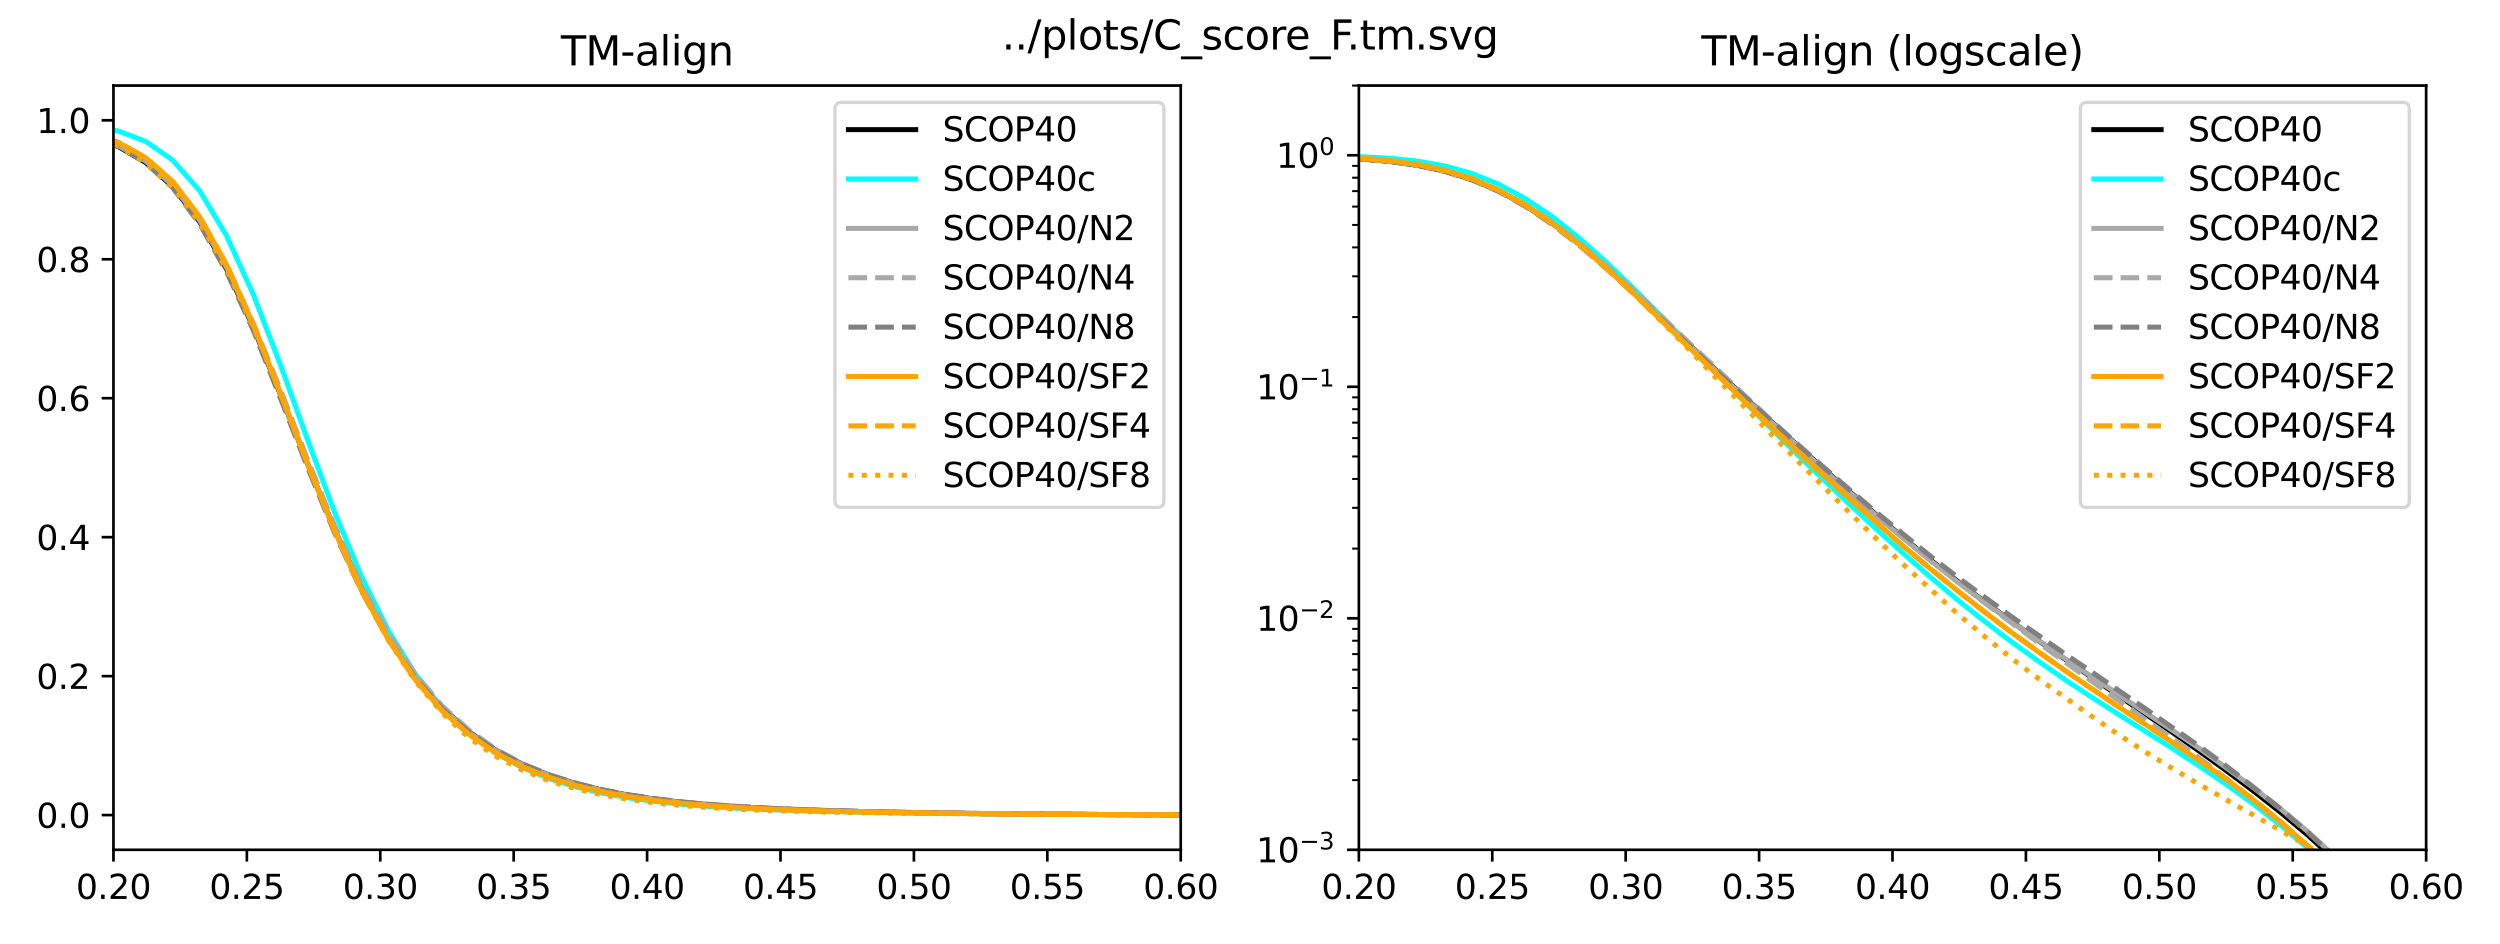 <?xml version="1.0" encoding="utf-8" standalone="no"?>
<!DOCTYPE svg PUBLIC "-//W3C//DTD SVG 1.1//EN"
  "http://www.w3.org/Graphics/SVG/1.1/DTD/svg11.dtd">
<svg xmlns:xlink="http://www.w3.org/1999/xlink" width="743.226pt" height="280.519pt" viewBox="0 0 743.226 280.519" xmlns="http://www.w3.org/2000/svg" version="1.1">
 <defs>
  <style type="text/css">*{stroke-linejoin: round; stroke-linecap: butt}</style>
 </defs>
 <g id="figure_1">
  <g id="patch_1">
   <path d="M 0 280.519 
L 743.226 280.519 
L 743.226 0 
L 0 0 
z
" style="fill: #ffffff"/>
  </g>
  <g id="axes_1">
   <g id="patch_2">
    <path d="M 33.73 252.639 
L 351.018 252.639 
L 351.018 25.44 
L 33.73 25.44 
z
" style="fill: #ffffff"/>
   </g>
   <g id="matplotlib.axis_1">
    <g id="xtick_1">
     <g id="line2d_1">
      <defs>
       <path id="m261aa71c3b" d="M 0 0 
L 0 3.5 
" style="stroke: #000000; stroke-width: 0.8"/>
      </defs>
      <g>
       <use xlink:href="#m261aa71c3b" x="33.73" y="252.639" style="stroke: #000000; stroke-width: 0.8"/>
      </g>
     </g>
     <g id="text_1">
      <!-- 0.20 -->
      <g transform="translate(22.597 267.238) scale(0.1 -0.1)">
       <defs>
        <path id="DejaVuSans-30" d="M 2034 4250 
Q 1547 4250 1301 3770 
Q 1056 3291 1056 2328 
Q 1056 1369 1301 889 
Q 1547 409 2034 409 
Q 2525 409 2770 889 
Q 3016 1369 3016 2328 
Q 3016 3291 2770 3770 
Q 2525 4250 2034 4250 
z
M 2034 4750 
Q 2819 4750 3233 4129 
Q 3647 3509 3647 2328 
Q 3647 1150 3233 529 
Q 2819 -91 2034 -91 
Q 1250 -91 836 529 
Q 422 1150 422 2328 
Q 422 3509 836 4129 
Q 1250 4750 2034 4750 
z
" transform="scale(0.016)"/>
        <path id="DejaVuSans-2e" d="M 684 794 
L 1344 794 
L 1344 0 
L 684 0 
L 684 794 
z
" transform="scale(0.016)"/>
        <path id="DejaVuSans-32" d="M 1228 531 
L 3431 531 
L 3431 0 
L 469 0 
L 469 531 
Q 828 903 1448 1529 
Q 2069 2156 2228 2338 
Q 2531 2678 2651 2914 
Q 2772 3150 2772 3378 
Q 2772 3750 2511 3984 
Q 2250 4219 1831 4219 
Q 1534 4219 1204 4116 
Q 875 4013 500 3803 
L 500 4441 
Q 881 4594 1212 4672 
Q 1544 4750 1819 4750 
Q 2544 4750 2975 4387 
Q 3406 4025 3406 3419 
Q 3406 3131 3298 2873 
Q 3191 2616 2906 2266 
Q 2828 2175 2409 1742 
Q 1991 1309 1228 531 
z
" transform="scale(0.016)"/>
       </defs>
       <use xlink:href="#DejaVuSans-30"/>
       <use xlink:href="#DejaVuSans-2e" transform="translate(63.623 0)"/>
       <use xlink:href="#DejaVuSans-32" transform="translate(95.41 0)"/>
       <use xlink:href="#DejaVuSans-30" transform="translate(159.033 0)"/>
      </g>
     </g>
    </g>
    <g id="xtick_2">
     <g id="line2d_2">
      <g>
       <use xlink:href="#m261aa71c3b" x="73.391" y="252.639" style="stroke: #000000; stroke-width: 0.8"/>
      </g>
     </g>
     <g id="text_2">
      <!-- 0.25 -->
      <g transform="translate(62.258 267.238) scale(0.1 -0.1)">
       <defs>
        <path id="DejaVuSans-35" d="M 691 4666 
L 3169 4666 
L 3169 4134 
L 1269 4134 
L 1269 2991 
Q 1406 3038 1543 3061 
Q 1681 3084 1819 3084 
Q 2600 3084 3056 2656 
Q 3513 2228 3513 1497 
Q 3513 744 3044 326 
Q 2575 -91 1722 -91 
Q 1428 -91 1123 -41 
Q 819 9 494 109 
L 494 744 
Q 775 591 1075 516 
Q 1375 441 1709 441 
Q 2250 441 2565 725 
Q 2881 1009 2881 1497 
Q 2881 1984 2565 2268 
Q 2250 2553 1709 2553 
Q 1456 2553 1204 2497 
Q 953 2441 691 2322 
L 691 4666 
z
" transform="scale(0.016)"/>
       </defs>
       <use xlink:href="#DejaVuSans-30"/>
       <use xlink:href="#DejaVuSans-2e" transform="translate(63.623 0)"/>
       <use xlink:href="#DejaVuSans-32" transform="translate(95.41 0)"/>
       <use xlink:href="#DejaVuSans-35" transform="translate(159.033 0)"/>
      </g>
     </g>
    </g>
    <g id="xtick_3">
     <g id="line2d_3">
      <g>
       <use xlink:href="#m261aa71c3b" x="113.052" y="252.639" style="stroke: #000000; stroke-width: 0.8"/>
      </g>
     </g>
     <g id="text_3">
      <!-- 0.30 -->
      <g transform="translate(101.919 267.238) scale(0.1 -0.1)">
       <defs>
        <path id="DejaVuSans-33" d="M 2597 2516 
Q 3050 2419 3304 2112 
Q 3559 1806 3559 1356 
Q 3559 666 3084 287 
Q 2609 -91 1734 -91 
Q 1441 -91 1130 -33 
Q 819 25 488 141 
L 488 750 
Q 750 597 1062 519 
Q 1375 441 1716 441 
Q 2309 441 2620 675 
Q 2931 909 2931 1356 
Q 2931 1769 2642 2001 
Q 2353 2234 1838 2234 
L 1294 2234 
L 1294 2753 
L 1863 2753 
Q 2328 2753 2575 2939 
Q 2822 3125 2822 3475 
Q 2822 3834 2567 4026 
Q 2313 4219 1838 4219 
Q 1578 4219 1281 4162 
Q 984 4106 628 3988 
L 628 4550 
Q 988 4650 1302 4700 
Q 1616 4750 1894 4750 
Q 2613 4750 3031 4423 
Q 3450 4097 3450 3541 
Q 3450 3153 3228 2886 
Q 3006 2619 2597 2516 
z
" transform="scale(0.016)"/>
       </defs>
       <use xlink:href="#DejaVuSans-30"/>
       <use xlink:href="#DejaVuSans-2e" transform="translate(63.623 0)"/>
       <use xlink:href="#DejaVuSans-33" transform="translate(95.41 0)"/>
       <use xlink:href="#DejaVuSans-30" transform="translate(159.033 0)"/>
      </g>
     </g>
    </g>
    <g id="xtick_4">
     <g id="line2d_4">
      <g>
       <use xlink:href="#m261aa71c3b" x="152.713" y="252.639" style="stroke: #000000; stroke-width: 0.8"/>
      </g>
     </g>
     <g id="text_4">
      <!-- 0.35 -->
      <g transform="translate(141.58 267.238) scale(0.1 -0.1)">
       <use xlink:href="#DejaVuSans-30"/>
       <use xlink:href="#DejaVuSans-2e" transform="translate(63.623 0)"/>
       <use xlink:href="#DejaVuSans-33" transform="translate(95.41 0)"/>
       <use xlink:href="#DejaVuSans-35" transform="translate(159.033 0)"/>
      </g>
     </g>
    </g>
    <g id="xtick_5">
     <g id="line2d_5">
      <g>
       <use xlink:href="#m261aa71c3b" x="192.374" y="252.639" style="stroke: #000000; stroke-width: 0.8"/>
      </g>
     </g>
     <g id="text_5">
      <!-- 0.40 -->
      <g transform="translate(181.241 267.238) scale(0.1 -0.1)">
       <defs>
        <path id="DejaVuSans-34" d="M 2419 4116 
L 825 1625 
L 2419 1625 
L 2419 4116 
z
M 2253 4666 
L 3047 4666 
L 3047 1625 
L 3713 1625 
L 3713 1100 
L 3047 1100 
L 3047 0 
L 2419 0 
L 2419 1100 
L 313 1100 
L 313 1709 
L 2253 4666 
z
" transform="scale(0.016)"/>
       </defs>
       <use xlink:href="#DejaVuSans-30"/>
       <use xlink:href="#DejaVuSans-2e" transform="translate(63.623 0)"/>
       <use xlink:href="#DejaVuSans-34" transform="translate(95.41 0)"/>
       <use xlink:href="#DejaVuSans-30" transform="translate(159.033 0)"/>
      </g>
     </g>
    </g>
    <g id="xtick_6">
     <g id="line2d_6">
      <g>
       <use xlink:href="#m261aa71c3b" x="232.035" y="252.639" style="stroke: #000000; stroke-width: 0.8"/>
      </g>
     </g>
     <g id="text_6">
      <!-- 0.45 -->
      <g transform="translate(220.902 267.238) scale(0.1 -0.1)">
       <use xlink:href="#DejaVuSans-30"/>
       <use xlink:href="#DejaVuSans-2e" transform="translate(63.623 0)"/>
       <use xlink:href="#DejaVuSans-34" transform="translate(95.41 0)"/>
       <use xlink:href="#DejaVuSans-35" transform="translate(159.033 0)"/>
      </g>
     </g>
    </g>
    <g id="xtick_7">
     <g id="line2d_7">
      <g>
       <use xlink:href="#m261aa71c3b" x="271.696" y="252.639" style="stroke: #000000; stroke-width: 0.8"/>
      </g>
     </g>
     <g id="text_7">
      <!-- 0.50 -->
      <g transform="translate(260.563 267.238) scale(0.1 -0.1)">
       <use xlink:href="#DejaVuSans-30"/>
       <use xlink:href="#DejaVuSans-2e" transform="translate(63.623 0)"/>
       <use xlink:href="#DejaVuSans-35" transform="translate(95.41 0)"/>
       <use xlink:href="#DejaVuSans-30" transform="translate(159.033 0)"/>
      </g>
     </g>
    </g>
    <g id="xtick_8">
     <g id="line2d_8">
      <g>
       <use xlink:href="#m261aa71c3b" x="311.357" y="252.639" style="stroke: #000000; stroke-width: 0.8"/>
      </g>
     </g>
     <g id="text_8">
      <!-- 0.55 -->
      <g transform="translate(300.224 267.238) scale(0.1 -0.1)">
       <use xlink:href="#DejaVuSans-30"/>
       <use xlink:href="#DejaVuSans-2e" transform="translate(63.623 0)"/>
       <use xlink:href="#DejaVuSans-35" transform="translate(95.41 0)"/>
       <use xlink:href="#DejaVuSans-35" transform="translate(159.033 0)"/>
      </g>
     </g>
    </g>
    <g id="xtick_9">
     <g id="line2d_9">
      <g>
       <use xlink:href="#m261aa71c3b" x="351.018" y="252.639" style="stroke: #000000; stroke-width: 0.8"/>
      </g>
     </g>
     <g id="text_9">
      <!-- 0.60 -->
      <g transform="translate(339.885 267.238) scale(0.1 -0.1)">
       <defs>
        <path id="DejaVuSans-36" d="M 2113 2584 
Q 1688 2584 1439 2293 
Q 1191 2003 1191 1497 
Q 1191 994 1439 701 
Q 1688 409 2113 409 
Q 2538 409 2786 701 
Q 3034 994 3034 1497 
Q 3034 2003 2786 2293 
Q 2538 2584 2113 2584 
z
M 3366 4563 
L 3366 3988 
Q 3128 4100 2886 4159 
Q 2644 4219 2406 4219 
Q 1781 4219 1451 3797 
Q 1122 3375 1075 2522 
Q 1259 2794 1537 2939 
Q 1816 3084 2150 3084 
Q 2853 3084 3261 2657 
Q 3669 2231 3669 1497 
Q 3669 778 3244 343 
Q 2819 -91 2113 -91 
Q 1303 -91 875 529 
Q 447 1150 447 2328 
Q 447 3434 972 4092 
Q 1497 4750 2381 4750 
Q 2619 4750 2861 4703 
Q 3103 4656 3366 4563 
z
" transform="scale(0.016)"/>
       </defs>
       <use xlink:href="#DejaVuSans-30"/>
       <use xlink:href="#DejaVuSans-2e" transform="translate(63.623 0)"/>
       <use xlink:href="#DejaVuSans-36" transform="translate(95.41 0)"/>
       <use xlink:href="#DejaVuSans-30" transform="translate(159.033 0)"/>
      </g>
     </g>
    </g>
   </g>
   <g id="matplotlib.axis_2">
    <g id="ytick_1">
     <g id="line2d_10">
      <defs>
       <path id="mf25f84e384" d="M 0 0 
L -3.5 0 
" style="stroke: #000000; stroke-width: 0.8"/>
      </defs>
      <g>
       <use xlink:href="#mf25f84e384" x="33.73" y="242.312" style="stroke: #000000; stroke-width: 0.8"/>
      </g>
     </g>
     <g id="text_10">
      <!-- 0.0 -->
      <g transform="translate(10.827 246.111) scale(0.1 -0.1)">
       <use xlink:href="#DejaVuSans-30"/>
       <use xlink:href="#DejaVuSans-2e" transform="translate(63.623 0)"/>
       <use xlink:href="#DejaVuSans-30" transform="translate(95.41 0)"/>
      </g>
     </g>
    </g>
    <g id="ytick_2">
     <g id="line2d_11">
      <g>
       <use xlink:href="#mf25f84e384" x="33.73" y="201.003" style="stroke: #000000; stroke-width: 0.8"/>
      </g>
     </g>
     <g id="text_11">
      <!-- 0.2 -->
      <g transform="translate(10.827 204.802) scale(0.1 -0.1)">
       <use xlink:href="#DejaVuSans-30"/>
       <use xlink:href="#DejaVuSans-2e" transform="translate(63.623 0)"/>
       <use xlink:href="#DejaVuSans-32" transform="translate(95.41 0)"/>
      </g>
     </g>
    </g>
    <g id="ytick_3">
     <g id="line2d_12">
      <g>
       <use xlink:href="#mf25f84e384" x="33.73" y="159.694" style="stroke: #000000; stroke-width: 0.8"/>
      </g>
     </g>
     <g id="text_12">
      <!-- 0.4 -->
      <g transform="translate(10.827 163.493) scale(0.1 -0.1)">
       <use xlink:href="#DejaVuSans-30"/>
       <use xlink:href="#DejaVuSans-2e" transform="translate(63.623 0)"/>
       <use xlink:href="#DejaVuSans-34" transform="translate(95.41 0)"/>
      </g>
     </g>
    </g>
    <g id="ytick_4">
     <g id="line2d_13">
      <g>
       <use xlink:href="#mf25f84e384" x="33.73" y="118.385" style="stroke: #000000; stroke-width: 0.8"/>
      </g>
     </g>
     <g id="text_13">
      <!-- 0.6 -->
      <g transform="translate(10.827 122.184) scale(0.1 -0.1)">
       <use xlink:href="#DejaVuSans-30"/>
       <use xlink:href="#DejaVuSans-2e" transform="translate(63.623 0)"/>
       <use xlink:href="#DejaVuSans-36" transform="translate(95.41 0)"/>
      </g>
     </g>
    </g>
    <g id="ytick_5">
     <g id="line2d_14">
      <g>
       <use xlink:href="#mf25f84e384" x="33.73" y="77.076" style="stroke: #000000; stroke-width: 0.8"/>
      </g>
     </g>
     <g id="text_14">
      <!-- 0.8 -->
      <g transform="translate(10.827 80.875) scale(0.1 -0.1)">
       <defs>
        <path id="DejaVuSans-38" d="M 2034 2216 
Q 1584 2216 1326 1975 
Q 1069 1734 1069 1313 
Q 1069 891 1326 650 
Q 1584 409 2034 409 
Q 2484 409 2743 651 
Q 3003 894 3003 1313 
Q 3003 1734 2745 1975 
Q 2488 2216 2034 2216 
z
M 1403 2484 
Q 997 2584 770 2862 
Q 544 3141 544 3541 
Q 544 4100 942 4425 
Q 1341 4750 2034 4750 
Q 2731 4750 3128 4425 
Q 3525 4100 3525 3541 
Q 3525 3141 3298 2862 
Q 3072 2584 2669 2484 
Q 3125 2378 3379 2068 
Q 3634 1759 3634 1313 
Q 3634 634 3220 271 
Q 2806 -91 2034 -91 
Q 1263 -91 848 271 
Q 434 634 434 1313 
Q 434 1759 690 2068 
Q 947 2378 1403 2484 
z
M 1172 3481 
Q 1172 3119 1398 2916 
Q 1625 2713 2034 2713 
Q 2441 2713 2670 2916 
Q 2900 3119 2900 3481 
Q 2900 3844 2670 4047 
Q 2441 4250 2034 4250 
Q 1625 4250 1398 4047 
Q 1172 3844 1172 3481 
z
" transform="scale(0.016)"/>
       </defs>
       <use xlink:href="#DejaVuSans-30"/>
       <use xlink:href="#DejaVuSans-2e" transform="translate(63.623 0)"/>
       <use xlink:href="#DejaVuSans-38" transform="translate(95.41 0)"/>
      </g>
     </g>
    </g>
    <g id="ytick_6">
     <g id="line2d_15">
      <g>
       <use xlink:href="#mf25f84e384" x="33.73" y="35.767" style="stroke: #000000; stroke-width: 0.8"/>
      </g>
     </g>
     <g id="text_15">
      <!-- 1.0 -->
      <g transform="translate(10.827 39.566) scale(0.1 -0.1)">
       <defs>
        <path id="DejaVuSans-31" d="M 794 531 
L 1825 531 
L 1825 4091 
L 703 3866 
L 703 4441 
L 1819 4666 
L 2450 4666 
L 2450 531 
L 3481 531 
L 3481 0 
L 794 0 
L 794 531 
z
" transform="scale(0.016)"/>
       </defs>
       <use xlink:href="#DejaVuSans-31"/>
       <use xlink:href="#DejaVuSans-2e" transform="translate(63.623 0)"/>
       <use xlink:href="#DejaVuSans-30" transform="translate(95.41 0)"/>
      </g>
     </g>
    </g>
   </g>
   <g id="line2d_16">
    <path d="M -1 36.558 
L 3.27 36.8 
L 11.282 37.544 
L 19.293 38.741 
L 27.305 40.642 
L 35.316 43.637 
L 43.328 48.325 
L 51.339 55.492 
L 59.351 65.902 
L 67.362 79.989 
L 75.374 97.421 
L 83.386 117.229 
L 91.397 137.739 
L 99.409 157.298 
L 107.42 174.71 
L 115.432 189.333 
L 123.443 201.148 
L 131.455 210.422 
L 139.466 217.609 
L 147.478 223.112 
L 155.489 227.334 
L 163.501 230.576 
L 171.512 233.082 
L 179.524 235.023 
L 187.535 236.533 
L 195.547 237.7 
L 203.558 238.611 
L 211.57 239.317 
L 219.581 239.869 
L 227.593 240.304 
L 235.604 240.653 
L 243.616 240.935 
L 251.627 241.165 
L 259.639 241.357 
L 267.65 241.517 
L 275.741 241.65 
L 283.753 241.764 
L 291.764 241.86 
L 299.776 241.943 
L 307.787 242.013 
L 315.799 242.073 
L 323.81 242.125 
L 331.822 242.167 
L 339.833 242.201 
L 347.845 242.23 
L 355.856 242.252 
L 363.868 242.268 
L 371.879 242.279 
L 379.891 242.288 
L 387.902 242.295 
L 395.914 242.299 
L 403.925 242.303 
L 411.937 242.305 
L 419.948 242.307 
L 427.96 242.308 
L 435.972 242.309 
L 443.983 242.31 
L 451.995 242.311 
L 460.006 242.311 
L 468.018 242.311 
L 476.029 242.312 
L 484.041 242.312 
L 492.052 242.312 
L 500.064 242.312 
L 508.075 242.312 
L 516.087 242.312 
L 524.098 242.312 
L 532.11 242.312 
L 540.121 242.312 
L 548.133 242.312 
L 556.144 242.312 
L 564.156 242.312 
L 572.167 242.312 
L 580.179 242.312 
L 588.19 242.312 
L 596.202 242.312 
L 604.213 242.312 
L 612.225 242.312 
L 620.236 242.312 
L 628.248 242.312 
L 636.259 242.312 
L 644.271 242.312 
L 652.282 242.312 
L 660.294 242.312 
L 668.305 242.312 
" clip-path="url(#p9b017fccaa)" style="fill: none; stroke: #000000; stroke-width: 1.5; stroke-linecap: square"/>
   </g>
   <g id="line2d_17">
    <path d="M -1 36.022 
L 3.27 36.077 
L 11.282 36.284 
L 19.293 36.655 
L 27.305 37.44 
L 35.316 38.989 
L 43.328 42.046 
L 51.339 47.602 
L 59.351 56.69 
L 67.362 70.074 
L 75.374 87.672 
L 83.386 108.471 
L 91.397 130.571 
L 99.409 152.031 
L 107.42 171.261 
L 115.432 187.413 
L 123.443 200.404 
L 131.455 210.504 
L 139.466 218.188 
L 147.478 223.975 
L 155.489 228.313 
L 163.501 231.568 
L 171.512 234.017 
L 179.524 235.872 
L 187.535 237.289 
L 195.547 238.365 
L 203.558 239.193 
L 211.57 239.821 
L 219.581 240.301 
L 227.593 240.671 
L 235.604 240.96 
L 243.616 241.189 
L 251.627 241.371 
L 259.639 241.519 
L 267.65 241.643 
L 275.741 241.748 
L 283.753 241.839 
L 291.764 241.918 
L 299.776 241.988 
L 307.787 242.049 
L 315.799 242.102 
L 323.81 242.149 
L 331.822 242.189 
L 339.833 242.221 
L 347.845 242.248 
L 355.856 242.268 
L 363.868 242.281 
L 371.879 242.291 
L 379.891 242.298 
L 387.902 242.302 
L 395.914 242.305 
L 403.925 242.307 
L 411.937 242.309 
L 419.948 242.31 
L 427.96 242.311 
L 435.972 242.311 
L 443.983 242.312 
L 451.995 242.312 
L 460.006 242.312 
L 468.018 242.312 
L 476.029 242.312 
L 484.041 242.312 
L 492.052 242.312 
L 500.064 242.312 
L 508.075 242.312 
L 516.087 242.312 
L 524.098 242.312 
L 532.11 242.312 
L 540.121 242.312 
L 548.133 242.312 
L 556.144 242.312 
L 564.156 242.312 
L 572.167 242.312 
L 580.179 242.312 
L 588.19 242.312 
L 596.202 242.312 
L 604.213 242.312 
L 612.225 242.312 
L 620.236 242.312 
L 628.248 242.312 
L 636.259 242.312 
L 644.271 242.312 
L 652.282 242.312 
L 660.294 242.312 
L 668.305 242.312 
" clip-path="url(#p9b017fccaa)" style="fill: none; stroke: #00ffff; stroke-width: 1.5; stroke-linecap: square"/>
   </g>
   <g id="line2d_18">
    <path d="M -1 36.58 
L 3.27 36.8 
L 11.282 37.626 
L 19.293 38.659 
L 27.305 40.518 
L 35.316 43.409 
L 43.328 47.953 
L 51.339 55.182 
L 59.351 65.51 
L 67.362 79.555 
L 75.374 97.111 
L 83.386 116.939 
L 91.397 137.594 
L 99.409 157.216 
L 107.42 174.772 
L 115.432 189.437 
L 123.443 201.21 
L 131.455 210.504 
L 139.466 217.733 
L 147.478 223.207 
L 155.489 227.4 
L 163.501 230.622 
L 171.512 233.142 
L 179.524 235.063 
L 187.535 236.57 
L 195.547 237.727 
L 203.558 238.636 
L 211.57 239.338 
L 219.581 239.875 
L 227.593 240.309 
L 235.604 240.65 
L 243.616 240.928 
L 251.627 241.158 
L 259.639 241.346 
L 267.65 241.505 
L 275.741 241.637 
L 283.753 241.748 
L 291.764 241.848 
L 299.776 241.93 
L 307.787 242.002 
L 315.799 242.064 
L 323.81 242.119 
L 331.822 242.162 
L 339.833 242.198 
L 347.845 242.228 
L 355.856 242.25 
L 363.868 242.266 
L 371.879 242.278 
L 379.891 242.287 
L 387.902 242.294 
L 395.914 242.299 
L 403.925 242.302 
L 411.937 242.305 
L 419.948 242.307 
L 427.96 242.308 
L 435.972 242.309 
L 443.983 242.31 
L 451.995 242.31 
L 460.006 242.311 
L 468.018 242.311 
L 476.029 242.312 
L 484.041 242.312 
L 492.052 242.312 
L 500.064 242.312 
L 508.075 242.312 
L 516.087 242.312 
L 524.098 242.312 
L 532.11 242.312 
L 540.121 242.312 
L 548.133 242.312 
L 556.144 242.312 
L 564.156 242.312 
L 572.167 242.312 
L 580.179 242.312 
L 588.19 242.312 
L 596.202 242.312 
L 604.213 242.312 
L 612.225 242.312 
L 620.236 242.312 
L 628.248 242.312 
L 636.259 242.312 
L 644.271 242.312 
L 652.282 242.312 
L 660.294 242.312 
L 668.305 242.312 
" clip-path="url(#p9b017fccaa)" style="fill: none; stroke: #a9a9a9; stroke-width: 1.5; stroke-linecap: square"/>
   </g>
   <g id="line2d_19">
    <path d="M -1 36.58 
L 3.27 36.8 
L 11.282 37.42 
L 19.293 38.659 
L 27.305 40.518 
L 35.316 43.203 
L 43.328 47.747 
L 51.339 54.769 
L 59.351 65.097 
L 67.362 78.935 
L 75.374 96.285 
L 83.386 115.907 
L 91.397 136.561 
L 99.409 156.183 
L 107.42 173.739 
L 115.432 188.404 
L 123.443 200.384 
L 131.455 209.885 
L 139.466 217.114 
L 147.478 222.794 
L 155.489 227.111 
L 163.501 230.415 
L 171.512 232.956 
L 179.524 234.939 
L 187.535 236.488 
L 195.547 237.686 
L 203.558 238.615 
L 211.57 239.317 
L 219.581 239.896 
L 227.593 240.331 
L 235.604 240.687 
L 243.616 240.974 
L 251.627 241.207 
L 259.639 241.401 
L 267.65 241.56 
L 275.741 241.691 
L 283.753 241.8 
L 291.764 241.895 
L 299.776 241.976 
L 307.787 242.042 
L 315.799 242.099 
L 323.81 242.147 
L 331.822 242.187 
L 339.833 242.218 
L 347.845 242.245 
L 355.856 242.263 
L 363.868 242.278 
L 371.879 242.287 
L 379.891 242.294 
L 387.902 242.299 
L 395.914 242.303 
L 403.925 242.305 
L 411.937 242.307 
L 419.948 242.308 
L 427.96 242.309 
L 435.972 242.31 
L 443.983 242.311 
L 451.995 242.311 
L 460.006 242.311 
L 468.018 242.312 
L 476.029 242.312 
L 484.041 242.312 
L 492.052 242.312 
L 500.064 242.312 
L 508.075 242.312 
L 516.087 242.312 
L 524.098 242.312 
L 532.11 242.312 
L 540.121 242.312 
L 548.133 242.312 
L 556.144 242.312 
L 564.156 242.312 
L 572.167 242.312 
L 580.179 242.312 
L 588.19 242.312 
L 596.202 242.312 
L 604.213 242.312 
L 612.225 242.312 
L 620.236 242.312 
L 628.248 242.312 
L 636.259 242.312 
L 644.271 242.312 
L 652.282 242.312 
L 660.294 242.312 
L 668.305 242.312 
" clip-path="url(#p9b017fccaa)" style="fill: none; stroke-dasharray: 5.55,2.4; stroke-dashoffset: 0; stroke: #a9a9a9; stroke-width: 1.5"/>
   </g>
   <g id="line2d_20">
    <path d="M -1 36.58 
L 3.27 36.8 
L 11.282 37.42 
L 19.293 38.659 
L 27.305 40.518 
L 35.316 43.616 
L 43.328 48.366 
L 51.339 55.802 
L 59.351 66.542 
L 67.362 80.794 
L 75.374 98.35 
L 83.386 118.385 
L 91.397 138.833 
L 99.409 158.248 
L 107.42 175.598 
L 115.432 190.056 
L 123.443 201.623 
L 131.455 210.711 
L 139.466 217.733 
L 147.478 223.083 
L 155.489 227.234 
L 163.501 230.457 
L 171.512 232.935 
L 179.524 234.877 
L 187.535 236.384 
L 195.547 237.541 
L 203.558 238.47 
L 211.57 239.193 
L 219.581 239.751 
L 227.593 240.205 
L 235.604 240.563 
L 243.616 240.862 
L 251.627 241.102 
L 259.639 241.306 
L 267.65 241.474 
L 275.741 241.618 
L 283.753 241.736 
L 291.764 241.839 
L 299.776 241.928 
L 307.787 242.002 
L 315.799 242.066 
L 323.81 242.12 
L 331.822 242.163 
L 339.833 242.202 
L 347.845 242.23 
L 355.856 242.254 
L 363.868 242.271 
L 371.879 242.283 
L 379.891 242.291 
L 387.902 242.297 
L 395.914 242.301 
L 403.925 242.304 
L 411.937 242.306 
L 419.948 242.308 
L 427.96 242.309 
L 435.972 242.31 
L 443.983 242.31 
L 451.995 242.311 
L 460.006 242.311 
L 468.018 242.312 
L 476.029 242.312 
L 484.041 242.312 
L 492.052 242.312 
L 500.064 242.312 
L 508.075 242.312 
L 516.087 242.312 
L 524.098 242.312 
L 532.11 242.312 
L 540.121 242.312 
L 548.133 242.312 
L 556.144 242.312 
L 564.156 242.312 
L 572.167 242.312 
L 580.179 242.312 
L 588.19 242.312 
L 596.202 242.312 
L 604.213 242.312 
L 612.225 242.312 
L 620.236 242.312 
L 628.248 242.312 
L 636.259 242.312 
L 644.271 242.312 
L 652.282 242.312 
L 660.294 242.312 
L 668.305 242.312 
" clip-path="url(#p9b017fccaa)" style="fill: none; stroke-dasharray: 5.55,2.4; stroke-dashoffset: 0; stroke: #808080; stroke-width: 1.5"/>
   </g>
   <g id="line2d_21">
    <path d="M -1 36.373 
L 3.27 36.593 
L 11.282 37.213 
L 19.293 38.246 
L 27.305 39.692 
L 35.316 42.377 
L 43.328 46.921 
L 51.339 53.943 
L 59.351 64.477 
L 67.362 78.729 
L 75.374 96.698 
L 83.386 116.939 
L 91.397 137.8 
L 99.409 157.629 
L 107.42 175.392 
L 115.432 190.056 
L 123.443 202.036 
L 131.455 211.33 
L 139.466 218.353 
L 147.478 223.909 
L 155.489 228.061 
L 163.501 231.221 
L 171.512 233.637 
L 179.524 235.496 
L 187.535 236.942 
L 195.547 238.078 
L 203.558 238.925 
L 211.57 239.586 
L 219.581 240.102 
L 227.593 240.511 
L 235.604 240.827 
L 243.616 241.083 
L 251.627 241.288 
L 259.639 241.457 
L 267.65 241.596 
L 275.741 241.713 
L 283.753 241.812 
L 291.764 241.897 
L 299.776 241.973 
L 307.787 242.04 
L 315.799 242.097 
L 323.81 242.147 
L 331.822 242.187 
L 339.833 242.219 
L 347.845 242.245 
L 355.856 242.265 
L 363.868 242.279 
L 371.879 242.29 
L 379.891 242.297 
L 387.902 242.302 
L 395.914 242.305 
L 403.925 242.307 
L 411.937 242.309 
L 419.948 242.31 
L 427.96 242.311 
L 435.972 242.311 
L 443.983 242.312 
L 451.995 242.312 
L 460.006 242.312 
L 468.018 242.312 
L 476.029 242.312 
L 484.041 242.312 
L 492.052 242.312 
L 500.064 242.312 
L 508.075 242.312 
L 516.087 242.312 
L 524.098 242.312 
L 532.11 242.312 
L 540.121 242.312 
L 548.133 242.312 
L 556.144 242.312 
L 564.156 242.312 
L 572.167 242.312 
L 580.179 242.312 
L 588.19 242.312 
L 596.202 242.312 
L 604.213 242.312 
L 612.225 242.312 
L 620.236 242.312 
L 628.248 242.312 
L 636.259 242.312 
L 644.271 242.312 
L 652.282 242.312 
L 660.294 242.312 
L 668.305 242.312 
" clip-path="url(#p9b017fccaa)" style="fill: none; stroke: #ffa500; stroke-width: 1.5; stroke-linecap: square"/>
   </g>
   <g id="line2d_22">
    <path d="M -1 36.373 
L 3.27 36.593 
L 11.282 37.213 
L 19.293 38.246 
L 27.305 39.692 
L 35.316 42.377 
L 43.328 46.921 
L 51.339 53.943 
L 59.351 64.477 
L 67.362 78.729 
L 75.374 96.698 
L 83.386 116.939 
L 91.397 137.8 
L 99.409 157.629 
L 107.42 175.392 
L 115.432 190.056 
L 123.443 202.036 
L 131.455 211.33 
L 139.466 218.353 
L 147.478 223.909 
L 155.489 228.061 
L 163.501 231.221 
L 171.512 233.637 
L 179.524 235.496 
L 187.535 236.942 
L 195.547 238.078 
L 203.558 238.925 
L 211.57 239.586 
L 219.581 240.102 
L 227.593 240.511 
L 235.604 240.827 
L 243.616 241.083 
L 251.627 241.288 
L 259.639 241.457 
L 267.65 241.596 
L 275.741 241.713 
L 283.753 241.812 
L 291.764 241.897 
L 299.776 241.973 
L 307.787 242.04 
L 315.799 242.097 
L 323.81 242.147 
L 331.822 242.187 
L 339.833 242.219 
L 347.845 242.245 
L 355.856 242.265 
L 363.868 242.279 
L 371.879 242.29 
L 379.891 242.297 
L 387.902 242.302 
L 395.914 242.305 
L 403.925 242.307 
L 411.937 242.309 
L 419.948 242.31 
L 427.96 242.311 
L 435.972 242.311 
L 443.983 242.312 
L 451.995 242.312 
L 460.006 242.312 
L 468.018 242.312 
L 476.029 242.312 
L 484.041 242.312 
L 492.052 242.312 
L 500.064 242.312 
L 508.075 242.312 
L 516.087 242.312 
L 524.098 242.312 
L 532.11 242.312 
L 540.121 242.312 
L 548.133 242.312 
L 556.144 242.312 
L 564.156 242.312 
L 572.167 242.312 
L 580.179 242.312 
L 588.19 242.312 
L 596.202 242.312 
L 604.213 242.312 
L 612.225 242.312 
L 620.236 242.312 
L 628.248 242.312 
L 636.259 242.312 
L 644.271 242.312 
L 652.282 242.312 
L 660.294 242.312 
L 668.305 242.312 
" clip-path="url(#p9b017fccaa)" style="fill: none; stroke-dasharray: 5.55,2.4; stroke-dashoffset: 0; stroke: #ffa500; stroke-width: 1.5"/>
   </g>
   <g id="line2d_23">
    <path d="M -1 36.373 
L 3.27 36.593 
L 11.282 37.42 
L 19.293 38.452 
L 27.305 40.518 
L 35.316 43.409 
L 43.328 48.366 
L 51.339 55.596 
L 59.351 66.129 
L 67.362 79.968 
L 75.374 97.318 
L 83.386 116.939 
L 91.397 137.594 
L 99.409 157.629 
L 107.42 175.392 
L 115.432 190.263 
L 123.443 202.449 
L 131.455 211.95 
L 139.466 219.386 
L 147.478 224.88 
L 155.489 229.052 
L 163.501 232.192 
L 171.512 234.567 
L 179.524 236.384 
L 187.535 237.748 
L 195.547 238.78 
L 203.558 239.545 
L 211.57 240.144 
L 219.581 240.579 
L 227.593 240.918 
L 235.604 241.174 
L 243.616 241.372 
L 251.627 241.534 
L 259.639 241.664 
L 267.65 241.767 
L 275.741 241.85 
L 283.753 241.918 
L 291.764 241.973 
L 299.776 242.021 
L 307.787 242.062 
L 315.799 242.097 
L 323.81 242.131 
L 331.822 242.16 
L 339.833 242.187 
L 347.845 242.211 
L 355.856 242.233 
L 363.868 242.252 
L 371.879 242.266 
L 379.891 242.278 
L 387.902 242.286 
L 395.914 242.294 
L 403.925 242.299 
L 411.937 242.303 
L 419.948 242.305 
L 427.96 242.307 
L 435.972 242.309 
L 443.983 242.31 
L 451.995 242.311 
L 460.006 242.311 
L 468.018 242.312 
L 476.029 242.312 
L 484.041 242.312 
L 492.052 242.312 
L 500.064 242.312 
L 508.075 242.312 
L 516.087 242.312 
L 524.098 242.312 
L 532.11 242.312 
L 540.121 242.312 
L 548.133 242.312 
L 556.144 242.312 
L 564.156 242.312 
L 572.167 242.312 
L 580.179 242.312 
L 588.19 242.312 
L 596.202 242.312 
L 604.213 242.312 
L 612.225 242.312 
L 620.236 242.312 
L 628.248 242.312 
L 636.259 242.312 
L 644.271 242.312 
L 652.282 242.312 
L 660.294 242.312 
L 668.305 242.312 
" clip-path="url(#p9b017fccaa)" style="fill: none; stroke-dasharray: 1.5,2.475; stroke-dashoffset: 0; stroke: #ffa500; stroke-width: 1.5"/>
   </g>
   <g id="patch_3">
    <path d="M 33.73 252.639 
L 33.73 25.44 
" style="fill: none; stroke: #000000; stroke-width: 0.8; stroke-linejoin: miter; stroke-linecap: square"/>
   </g>
   <g id="patch_4">
    <path d="M 351.018 252.639 
L 351.018 25.44 
" style="fill: none; stroke: #000000; stroke-width: 0.8; stroke-linejoin: miter; stroke-linecap: square"/>
   </g>
   <g id="patch_5">
    <path d="M 33.73 252.639 
L 351.018 252.639 
" style="fill: none; stroke: #000000; stroke-width: 0.8; stroke-linejoin: miter; stroke-linecap: square"/>
   </g>
   <g id="patch_6">
    <path d="M 33.73 25.44 
L 351.018 25.44 
" style="fill: none; stroke: #000000; stroke-width: 0.8; stroke-linejoin: miter; stroke-linecap: square"/>
   </g>
   <g id="text_16">
    <!-- TM-align -->
    <g transform="translate(166.745 19.44) scale(0.12 -0.12)">
     <defs>
      <path id="DejaVuSans-54" d="M -19 4666 
L 3928 4666 
L 3928 4134 
L 2272 4134 
L 2272 0 
L 1638 0 
L 1638 4134 
L -19 4134 
L -19 4666 
z
" transform="scale(0.016)"/>
      <path id="DejaVuSans-4d" d="M 628 4666 
L 1569 4666 
L 2759 1491 
L 3956 4666 
L 4897 4666 
L 4897 0 
L 4281 0 
L 4281 4097 
L 3078 897 
L 2444 897 
L 1241 4097 
L 1241 0 
L 628 0 
L 628 4666 
z
" transform="scale(0.016)"/>
      <path id="DejaVuSans-2d" d="M 313 2009 
L 1997 2009 
L 1997 1497 
L 313 1497 
L 313 2009 
z
" transform="scale(0.016)"/>
      <path id="DejaVuSans-61" d="M 2194 1759 
Q 1497 1759 1228 1600 
Q 959 1441 959 1056 
Q 959 750 1161 570 
Q 1363 391 1709 391 
Q 2188 391 2477 730 
Q 2766 1069 2766 1631 
L 2766 1759 
L 2194 1759 
z
M 3341 1997 
L 3341 0 
L 2766 0 
L 2766 531 
Q 2569 213 2275 61 
Q 1981 -91 1556 -91 
Q 1019 -91 701 211 
Q 384 513 384 1019 
Q 384 1609 779 1909 
Q 1175 2209 1959 2209 
L 2766 2209 
L 2766 2266 
Q 2766 2663 2505 2880 
Q 2244 3097 1772 3097 
Q 1472 3097 1187 3025 
Q 903 2953 641 2809 
L 641 3341 
Q 956 3463 1253 3523 
Q 1550 3584 1831 3584 
Q 2591 3584 2966 3190 
Q 3341 2797 3341 1997 
z
" transform="scale(0.016)"/>
      <path id="DejaVuSans-6c" d="M 603 4863 
L 1178 4863 
L 1178 0 
L 603 0 
L 603 4863 
z
" transform="scale(0.016)"/>
      <path id="DejaVuSans-69" d="M 603 3500 
L 1178 3500 
L 1178 0 
L 603 0 
L 603 3500 
z
M 603 4863 
L 1178 4863 
L 1178 4134 
L 603 4134 
L 603 4863 
z
" transform="scale(0.016)"/>
      <path id="DejaVuSans-67" d="M 2906 1791 
Q 2906 2416 2648 2759 
Q 2391 3103 1925 3103 
Q 1463 3103 1205 2759 
Q 947 2416 947 1791 
Q 947 1169 1205 825 
Q 1463 481 1925 481 
Q 2391 481 2648 825 
Q 2906 1169 2906 1791 
z
M 3481 434 
Q 3481 -459 3084 -895 
Q 2688 -1331 1869 -1331 
Q 1566 -1331 1297 -1286 
Q 1028 -1241 775 -1147 
L 775 -588 
Q 1028 -725 1275 -790 
Q 1522 -856 1778 -856 
Q 2344 -856 2625 -561 
Q 2906 -266 2906 331 
L 2906 616 
Q 2728 306 2450 153 
Q 2172 0 1784 0 
Q 1141 0 747 490 
Q 353 981 353 1791 
Q 353 2603 747 3093 
Q 1141 3584 1784 3584 
Q 2172 3584 2450 3431 
Q 2728 3278 2906 2969 
L 2906 3500 
L 3481 3500 
L 3481 434 
z
" transform="scale(0.016)"/>
      <path id="DejaVuSans-6e" d="M 3513 2113 
L 3513 0 
L 2938 0 
L 2938 2094 
Q 2938 2591 2744 2837 
Q 2550 3084 2163 3084 
Q 1697 3084 1428 2787 
Q 1159 2491 1159 1978 
L 1159 0 
L 581 0 
L 581 3500 
L 1159 3500 
L 1159 2956 
Q 1366 3272 1645 3428 
Q 1925 3584 2291 3584 
Q 2894 3584 3203 3211 
Q 3513 2838 3513 2113 
z
" transform="scale(0.016)"/>
     </defs>
     <use xlink:href="#DejaVuSans-54"/>
     <use xlink:href="#DejaVuSans-4d" transform="translate(61.084 0)"/>
     <use xlink:href="#DejaVuSans-2d" transform="translate(147.363 0)"/>
     <use xlink:href="#DejaVuSans-61" transform="translate(183.447 0)"/>
     <use xlink:href="#DejaVuSans-6c" transform="translate(244.727 0)"/>
     <use xlink:href="#DejaVuSans-69" transform="translate(272.51 0)"/>
     <use xlink:href="#DejaVuSans-67" transform="translate(300.293 0)"/>
     <use xlink:href="#DejaVuSans-6e" transform="translate(363.77 0)"/>
    </g>
   </g>
   <g id="legend_1">
    <g id="patch_7">
     <path d="M 250.229 150.865 
L 344.018 150.865 
Q 346.018 150.865 346.018 148.865 
L 346.018 32.44 
Q 346.018 30.44 344.018 30.44 
L 250.229 30.44 
Q 248.229 30.44 248.229 32.44 
L 248.229 148.865 
Q 248.229 150.865 250.229 150.865 
z
" style="fill: #ffffff; opacity: 0.8; stroke: #cccccc; stroke-linejoin: miter"/>
    </g>
    <g id="line2d_24">
     <path d="M 252.229 38.538 
L 262.229 38.538 
L 272.229 38.538 
" style="fill: none; stroke: #000000; stroke-width: 1.5; stroke-linecap: square"/>
    </g>
    <g id="text_17">
     <!-- SCOP40 -->
     <g transform="translate(280.229 42.038) scale(0.1 -0.1)">
      <defs>
       <path id="DejaVuSans-53" d="M 3425 4513 
L 3425 3897 
Q 3066 4069 2747 4153 
Q 2428 4238 2131 4238 
Q 1616 4238 1336 4038 
Q 1056 3838 1056 3469 
Q 1056 3159 1242 3001 
Q 1428 2844 1947 2747 
L 2328 2669 
Q 3034 2534 3370 2195 
Q 3706 1856 3706 1288 
Q 3706 609 3251 259 
Q 2797 -91 1919 -91 
Q 1588 -91 1214 -16 
Q 841 59 441 206 
L 441 856 
Q 825 641 1194 531 
Q 1563 422 1919 422 
Q 2459 422 2753 634 
Q 3047 847 3047 1241 
Q 3047 1584 2836 1778 
Q 2625 1972 2144 2069 
L 1759 2144 
Q 1053 2284 737 2584 
Q 422 2884 422 3419 
Q 422 4038 858 4394 
Q 1294 4750 2059 4750 
Q 2388 4750 2728 4690 
Q 3069 4631 3425 4513 
z
" transform="scale(0.016)"/>
       <path id="DejaVuSans-43" d="M 4122 4306 
L 4122 3641 
Q 3803 3938 3442 4084 
Q 3081 4231 2675 4231 
Q 1875 4231 1450 3742 
Q 1025 3253 1025 2328 
Q 1025 1406 1450 917 
Q 1875 428 2675 428 
Q 3081 428 3442 575 
Q 3803 722 4122 1019 
L 4122 359 
Q 3791 134 3420 21 
Q 3050 -91 2638 -91 
Q 1578 -91 968 557 
Q 359 1206 359 2328 
Q 359 3453 968 4101 
Q 1578 4750 2638 4750 
Q 3056 4750 3426 4639 
Q 3797 4528 4122 4306 
z
" transform="scale(0.016)"/>
       <path id="DejaVuSans-4f" d="M 2522 4238 
Q 1834 4238 1429 3725 
Q 1025 3213 1025 2328 
Q 1025 1447 1429 934 
Q 1834 422 2522 422 
Q 3209 422 3611 934 
Q 4013 1447 4013 2328 
Q 4013 3213 3611 3725 
Q 3209 4238 2522 4238 
z
M 2522 4750 
Q 3503 4750 4090 4092 
Q 4678 3434 4678 2328 
Q 4678 1225 4090 567 
Q 3503 -91 2522 -91 
Q 1538 -91 948 565 
Q 359 1222 359 2328 
Q 359 3434 948 4092 
Q 1538 4750 2522 4750 
z
" transform="scale(0.016)"/>
       <path id="DejaVuSans-50" d="M 1259 4147 
L 1259 2394 
L 2053 2394 
Q 2494 2394 2734 2622 
Q 2975 2850 2975 3272 
Q 2975 3691 2734 3919 
Q 2494 4147 2053 4147 
L 1259 4147 
z
M 628 4666 
L 2053 4666 
Q 2838 4666 3239 4311 
Q 3641 3956 3641 3272 
Q 3641 2581 3239 2228 
Q 2838 1875 2053 1875 
L 1259 1875 
L 1259 0 
L 628 0 
L 628 4666 
z
" transform="scale(0.016)"/>
      </defs>
      <use xlink:href="#DejaVuSans-53"/>
      <use xlink:href="#DejaVuSans-43" transform="translate(63.477 0)"/>
      <use xlink:href="#DejaVuSans-4f" transform="translate(133.301 0)"/>
      <use xlink:href="#DejaVuSans-50" transform="translate(212.012 0)"/>
      <use xlink:href="#DejaVuSans-34" transform="translate(272.314 0)"/>
      <use xlink:href="#DejaVuSans-30" transform="translate(335.938 0)"/>
     </g>
    </g>
    <g id="line2d_25">
     <path d="M 252.229 53.217 
L 262.229 53.217 
L 272.229 53.217 
" style="fill: none; stroke: #00ffff; stroke-width: 1.5; stroke-linecap: square"/>
    </g>
    <g id="text_18">
     <!-- SCOP40c -->
     <g transform="translate(280.229 56.717) scale(0.1 -0.1)">
      <defs>
       <path id="DejaVuSans-63" d="M 3122 3366 
L 3122 2828 
Q 2878 2963 2633 3030 
Q 2388 3097 2138 3097 
Q 1578 3097 1268 2742 
Q 959 2388 959 1747 
Q 959 1106 1268 751 
Q 1578 397 2138 397 
Q 2388 397 2633 464 
Q 2878 531 3122 666 
L 3122 134 
Q 2881 22 2623 -34 
Q 2366 -91 2075 -91 
Q 1284 -91 818 406 
Q 353 903 353 1747 
Q 353 2603 823 3093 
Q 1294 3584 2113 3584 
Q 2378 3584 2631 3529 
Q 2884 3475 3122 3366 
z
" transform="scale(0.016)"/>
      </defs>
      <use xlink:href="#DejaVuSans-53"/>
      <use xlink:href="#DejaVuSans-43" transform="translate(63.477 0)"/>
      <use xlink:href="#DejaVuSans-4f" transform="translate(133.301 0)"/>
      <use xlink:href="#DejaVuSans-50" transform="translate(212.012 0)"/>
      <use xlink:href="#DejaVuSans-34" transform="translate(272.314 0)"/>
      <use xlink:href="#DejaVuSans-30" transform="translate(335.938 0)"/>
      <use xlink:href="#DejaVuSans-63" transform="translate(399.561 0)"/>
     </g>
    </g>
    <g id="line2d_26">
     <path d="M 252.229 67.895 
L 262.229 67.895 
L 272.229 67.895 
" style="fill: none; stroke: #a9a9a9; stroke-width: 1.5; stroke-linecap: square"/>
    </g>
    <g id="text_19">
     <!-- SCOP40/N2 -->
     <g transform="translate(280.229 71.395) scale(0.1 -0.1)">
      <defs>
       <path id="DejaVuSans-2f" d="M 1625 4666 
L 2156 4666 
L 531 -594 
L 0 -594 
L 1625 4666 
z
" transform="scale(0.016)"/>
       <path id="DejaVuSans-4e" d="M 628 4666 
L 1478 4666 
L 3547 763 
L 3547 4666 
L 4159 4666 
L 4159 0 
L 3309 0 
L 1241 3903 
L 1241 0 
L 628 0 
L 628 4666 
z
" transform="scale(0.016)"/>
      </defs>
      <use xlink:href="#DejaVuSans-53"/>
      <use xlink:href="#DejaVuSans-43" transform="translate(63.477 0)"/>
      <use xlink:href="#DejaVuSans-4f" transform="translate(133.301 0)"/>
      <use xlink:href="#DejaVuSans-50" transform="translate(212.012 0)"/>
      <use xlink:href="#DejaVuSans-34" transform="translate(272.314 0)"/>
      <use xlink:href="#DejaVuSans-30" transform="translate(335.938 0)"/>
      <use xlink:href="#DejaVuSans-2f" transform="translate(399.561 0)"/>
      <use xlink:href="#DejaVuSans-4e" transform="translate(433.252 0)"/>
      <use xlink:href="#DejaVuSans-32" transform="translate(508.057 0)"/>
     </g>
    </g>
    <g id="line2d_27">
     <path d="M 252.229 82.573 
L 262.229 82.573 
L 272.229 82.573 
" style="fill: none; stroke-dasharray: 5.55,2.4; stroke-dashoffset: 0; stroke: #a9a9a9; stroke-width: 1.5"/>
    </g>
    <g id="text_20">
     <!-- SCOP40/N4 -->
     <g transform="translate(280.229 86.073) scale(0.1 -0.1)">
      <use xlink:href="#DejaVuSans-53"/>
      <use xlink:href="#DejaVuSans-43" transform="translate(63.477 0)"/>
      <use xlink:href="#DejaVuSans-4f" transform="translate(133.301 0)"/>
      <use xlink:href="#DejaVuSans-50" transform="translate(212.012 0)"/>
      <use xlink:href="#DejaVuSans-34" transform="translate(272.314 0)"/>
      <use xlink:href="#DejaVuSans-30" transform="translate(335.938 0)"/>
      <use xlink:href="#DejaVuSans-2f" transform="translate(399.561 0)"/>
      <use xlink:href="#DejaVuSans-4e" transform="translate(433.252 0)"/>
      <use xlink:href="#DejaVuSans-34" transform="translate(508.057 0)"/>
     </g>
    </g>
    <g id="line2d_28">
     <path d="M 252.229 97.251 
L 262.229 97.251 
L 272.229 97.251 
" style="fill: none; stroke-dasharray: 5.55,2.4; stroke-dashoffset: 0; stroke: #808080; stroke-width: 1.5"/>
    </g>
    <g id="text_21">
     <!-- SCOP40/N8 -->
     <g transform="translate(280.229 100.751) scale(0.1 -0.1)">
      <use xlink:href="#DejaVuSans-53"/>
      <use xlink:href="#DejaVuSans-43" transform="translate(63.477 0)"/>
      <use xlink:href="#DejaVuSans-4f" transform="translate(133.301 0)"/>
      <use xlink:href="#DejaVuSans-50" transform="translate(212.012 0)"/>
      <use xlink:href="#DejaVuSans-34" transform="translate(272.314 0)"/>
      <use xlink:href="#DejaVuSans-30" transform="translate(335.938 0)"/>
      <use xlink:href="#DejaVuSans-2f" transform="translate(399.561 0)"/>
      <use xlink:href="#DejaVuSans-4e" transform="translate(433.252 0)"/>
      <use xlink:href="#DejaVuSans-38" transform="translate(508.057 0)"/>
     </g>
    </g>
    <g id="line2d_29">
     <path d="M 252.229 111.929 
L 262.229 111.929 
L 272.229 111.929 
" style="fill: none; stroke: #ffa500; stroke-width: 1.5; stroke-linecap: square"/>
    </g>
    <g id="text_22">
     <!-- SCOP40/SF2 -->
     <g transform="translate(280.229 115.429) scale(0.1 -0.1)">
      <defs>
       <path id="DejaVuSans-46" d="M 628 4666 
L 3309 4666 
L 3309 4134 
L 1259 4134 
L 1259 2759 
L 3109 2759 
L 3109 2228 
L 1259 2228 
L 1259 0 
L 628 0 
L 628 4666 
z
" transform="scale(0.016)"/>
      </defs>
      <use xlink:href="#DejaVuSans-53"/>
      <use xlink:href="#DejaVuSans-43" transform="translate(63.477 0)"/>
      <use xlink:href="#DejaVuSans-4f" transform="translate(133.301 0)"/>
      <use xlink:href="#DejaVuSans-50" transform="translate(212.012 0)"/>
      <use xlink:href="#DejaVuSans-34" transform="translate(272.314 0)"/>
      <use xlink:href="#DejaVuSans-30" transform="translate(335.938 0)"/>
      <use xlink:href="#DejaVuSans-2f" transform="translate(399.561 0)"/>
      <use xlink:href="#DejaVuSans-53" transform="translate(433.252 0)"/>
      <use xlink:href="#DejaVuSans-46" transform="translate(496.729 0)"/>
      <use xlink:href="#DejaVuSans-32" transform="translate(554.248 0)"/>
     </g>
    </g>
    <g id="line2d_30">
     <path d="M 252.229 126.607 
L 262.229 126.607 
L 272.229 126.607 
" style="fill: none; stroke-dasharray: 5.55,2.4; stroke-dashoffset: 0; stroke: #ffa500; stroke-width: 1.5"/>
    </g>
    <g id="text_23">
     <!-- SCOP40/SF4 -->
     <g transform="translate(280.229 130.107) scale(0.1 -0.1)">
      <use xlink:href="#DejaVuSans-53"/>
      <use xlink:href="#DejaVuSans-43" transform="translate(63.477 0)"/>
      <use xlink:href="#DejaVuSans-4f" transform="translate(133.301 0)"/>
      <use xlink:href="#DejaVuSans-50" transform="translate(212.012 0)"/>
      <use xlink:href="#DejaVuSans-34" transform="translate(272.314 0)"/>
      <use xlink:href="#DejaVuSans-30" transform="translate(335.938 0)"/>
      <use xlink:href="#DejaVuSans-2f" transform="translate(399.561 0)"/>
      <use xlink:href="#DejaVuSans-53" transform="translate(433.252 0)"/>
      <use xlink:href="#DejaVuSans-46" transform="translate(496.729 0)"/>
      <use xlink:href="#DejaVuSans-34" transform="translate(554.248 0)"/>
     </g>
    </g>
    <g id="line2d_31">
     <path d="M 252.229 141.285 
L 262.229 141.285 
L 272.229 141.285 
" style="fill: none; stroke-dasharray: 1.5,2.475; stroke-dashoffset: 0; stroke: #ffa500; stroke-width: 1.5"/>
    </g>
    <g id="text_24">
     <!-- SCOP40/SF8 -->
     <g transform="translate(280.229 144.785) scale(0.1 -0.1)">
      <use xlink:href="#DejaVuSans-53"/>
      <use xlink:href="#DejaVuSans-43" transform="translate(63.477 0)"/>
      <use xlink:href="#DejaVuSans-4f" transform="translate(133.301 0)"/>
      <use xlink:href="#DejaVuSans-50" transform="translate(212.012 0)"/>
      <use xlink:href="#DejaVuSans-34" transform="translate(272.314 0)"/>
      <use xlink:href="#DejaVuSans-30" transform="translate(335.938 0)"/>
      <use xlink:href="#DejaVuSans-2f" transform="translate(399.561 0)"/>
      <use xlink:href="#DejaVuSans-53" transform="translate(433.252 0)"/>
      <use xlink:href="#DejaVuSans-46" transform="translate(496.729 0)"/>
      <use xlink:href="#DejaVuSans-38" transform="translate(554.248 0)"/>
     </g>
    </g>
   </g>
  </g>
  <g id="axes_2">
   <g id="patch_8">
    <path d="M 403.978 252.639 
L 721.266 252.639 
L 721.266 25.44 
L 403.978 25.44 
z
" style="fill: #ffffff"/>
   </g>
   <g id="matplotlib.axis_3">
    <g id="xtick_10">
     <g id="line2d_32">
      <g>
       <use xlink:href="#m261aa71c3b" x="403.978" y="252.639" style="stroke: #000000; stroke-width: 0.8"/>
      </g>
     </g>
     <g id="text_25">
      <!-- 0.20 -->
      <g transform="translate(392.845 267.238) scale(0.1 -0.1)">
       <use xlink:href="#DejaVuSans-30"/>
       <use xlink:href="#DejaVuSans-2e" transform="translate(63.623 0)"/>
       <use xlink:href="#DejaVuSans-32" transform="translate(95.41 0)"/>
       <use xlink:href="#DejaVuSans-30" transform="translate(159.033 0)"/>
      </g>
     </g>
    </g>
    <g id="xtick_11">
     <g id="line2d_33">
      <g>
       <use xlink:href="#m261aa71c3b" x="443.639" y="252.639" style="stroke: #000000; stroke-width: 0.8"/>
      </g>
     </g>
     <g id="text_26">
      <!-- 0.25 -->
      <g transform="translate(432.506 267.238) scale(0.1 -0.1)">
       <use xlink:href="#DejaVuSans-30"/>
       <use xlink:href="#DejaVuSans-2e" transform="translate(63.623 0)"/>
       <use xlink:href="#DejaVuSans-32" transform="translate(95.41 0)"/>
       <use xlink:href="#DejaVuSans-35" transform="translate(159.033 0)"/>
      </g>
     </g>
    </g>
    <g id="xtick_12">
     <g id="line2d_34">
      <g>
       <use xlink:href="#m261aa71c3b" x="483.3" y="252.639" style="stroke: #000000; stroke-width: 0.8"/>
      </g>
     </g>
     <g id="text_27">
      <!-- 0.30 -->
      <g transform="translate(472.167 267.238) scale(0.1 -0.1)">
       <use xlink:href="#DejaVuSans-30"/>
       <use xlink:href="#DejaVuSans-2e" transform="translate(63.623 0)"/>
       <use xlink:href="#DejaVuSans-33" transform="translate(95.41 0)"/>
       <use xlink:href="#DejaVuSans-30" transform="translate(159.033 0)"/>
      </g>
     </g>
    </g>
    <g id="xtick_13">
     <g id="line2d_35">
      <g>
       <use xlink:href="#m261aa71c3b" x="522.961" y="252.639" style="stroke: #000000; stroke-width: 0.8"/>
      </g>
     </g>
     <g id="text_28">
      <!-- 0.35 -->
      <g transform="translate(511.828 267.238) scale(0.1 -0.1)">
       <use xlink:href="#DejaVuSans-30"/>
       <use xlink:href="#DejaVuSans-2e" transform="translate(63.623 0)"/>
       <use xlink:href="#DejaVuSans-33" transform="translate(95.41 0)"/>
       <use xlink:href="#DejaVuSans-35" transform="translate(159.033 0)"/>
      </g>
     </g>
    </g>
    <g id="xtick_14">
     <g id="line2d_36">
      <g>
       <use xlink:href="#m261aa71c3b" x="562.622" y="252.639" style="stroke: #000000; stroke-width: 0.8"/>
      </g>
     </g>
     <g id="text_29">
      <!-- 0.40 -->
      <g transform="translate(551.489 267.238) scale(0.1 -0.1)">
       <use xlink:href="#DejaVuSans-30"/>
       <use xlink:href="#DejaVuSans-2e" transform="translate(63.623 0)"/>
       <use xlink:href="#DejaVuSans-34" transform="translate(95.41 0)"/>
       <use xlink:href="#DejaVuSans-30" transform="translate(159.033 0)"/>
      </g>
     </g>
    </g>
    <g id="xtick_15">
     <g id="line2d_37">
      <g>
       <use xlink:href="#m261aa71c3b" x="602.283" y="252.639" style="stroke: #000000; stroke-width: 0.8"/>
      </g>
     </g>
     <g id="text_30">
      <!-- 0.45 -->
      <g transform="translate(591.15 267.238) scale(0.1 -0.1)">
       <use xlink:href="#DejaVuSans-30"/>
       <use xlink:href="#DejaVuSans-2e" transform="translate(63.623 0)"/>
       <use xlink:href="#DejaVuSans-34" transform="translate(95.41 0)"/>
       <use xlink:href="#DejaVuSans-35" transform="translate(159.033 0)"/>
      </g>
     </g>
    </g>
    <g id="xtick_16">
     <g id="line2d_38">
      <g>
       <use xlink:href="#m261aa71c3b" x="641.944" y="252.639" style="stroke: #000000; stroke-width: 0.8"/>
      </g>
     </g>
     <g id="text_31">
      <!-- 0.50 -->
      <g transform="translate(630.811 267.238) scale(0.1 -0.1)">
       <use xlink:href="#DejaVuSans-30"/>
       <use xlink:href="#DejaVuSans-2e" transform="translate(63.623 0)"/>
       <use xlink:href="#DejaVuSans-35" transform="translate(95.41 0)"/>
       <use xlink:href="#DejaVuSans-30" transform="translate(159.033 0)"/>
      </g>
     </g>
    </g>
    <g id="xtick_17">
     <g id="line2d_39">
      <g>
       <use xlink:href="#m261aa71c3b" x="681.605" y="252.639" style="stroke: #000000; stroke-width: 0.8"/>
      </g>
     </g>
     <g id="text_32">
      <!-- 0.55 -->
      <g transform="translate(670.472 267.238) scale(0.1 -0.1)">
       <use xlink:href="#DejaVuSans-30"/>
       <use xlink:href="#DejaVuSans-2e" transform="translate(63.623 0)"/>
       <use xlink:href="#DejaVuSans-35" transform="translate(95.41 0)"/>
       <use xlink:href="#DejaVuSans-35" transform="translate(159.033 0)"/>
      </g>
     </g>
    </g>
    <g id="xtick_18">
     <g id="line2d_40">
      <g>
       <use xlink:href="#m261aa71c3b" x="721.266" y="252.639" style="stroke: #000000; stroke-width: 0.8"/>
      </g>
     </g>
     <g id="text_33">
      <!-- 0.60 -->
      <g transform="translate(710.133 267.238) scale(0.1 -0.1)">
       <use xlink:href="#DejaVuSans-30"/>
       <use xlink:href="#DejaVuSans-2e" transform="translate(63.623 0)"/>
       <use xlink:href="#DejaVuSans-36" transform="translate(95.41 0)"/>
       <use xlink:href="#DejaVuSans-30" transform="translate(159.033 0)"/>
      </g>
     </g>
    </g>
   </g>
   <g id="matplotlib.axis_4">
    <g id="ytick_7">
     <g id="line2d_41">
      <g>
       <use xlink:href="#mf25f84e384" x="403.978" y="252.639" style="stroke: #000000; stroke-width: 0.8"/>
      </g>
     </g>
     <g id="text_34">
      <!-- $\mathdefault{10^{-3}}$ -->
      <g transform="translate(373.478 256.439) scale(0.1 -0.1)">
       <defs>
        <path id="DejaVuSans-2212" d="M 678 2272 
L 4684 2272 
L 4684 1741 
L 678 1741 
L 678 2272 
z
" transform="scale(0.016)"/>
       </defs>
       <use xlink:href="#DejaVuSans-31" transform="translate(0 0.766)"/>
       <use xlink:href="#DejaVuSans-30" transform="translate(63.623 0.766)"/>
       <use xlink:href="#DejaVuSans-2212" transform="translate(128.203 39.047) scale(0.7)"/>
       <use xlink:href="#DejaVuSans-33" transform="translate(186.855 39.047) scale(0.7)"/>
      </g>
     </g>
    </g>
    <g id="ytick_8">
     <g id="line2d_42">
      <g>
       <use xlink:href="#mf25f84e384" x="403.978" y="183.813" style="stroke: #000000; stroke-width: 0.8"/>
      </g>
     </g>
     <g id="text_35">
      <!-- $\mathdefault{10^{-2}}$ -->
      <g transform="translate(373.478 187.612) scale(0.1 -0.1)">
       <use xlink:href="#DejaVuSans-31" transform="translate(0 0.766)"/>
       <use xlink:href="#DejaVuSans-30" transform="translate(63.623 0.766)"/>
       <use xlink:href="#DejaVuSans-2212" transform="translate(128.203 39.047) scale(0.7)"/>
       <use xlink:href="#DejaVuSans-32" transform="translate(186.855 39.047) scale(0.7)"/>
      </g>
     </g>
    </g>
    <g id="ytick_9">
     <g id="line2d_43">
      <g>
       <use xlink:href="#mf25f84e384" x="403.978" y="114.986" style="stroke: #000000; stroke-width: 0.8"/>
      </g>
     </g>
     <g id="text_36">
      <!-- $\mathdefault{10^{-1}}$ -->
      <g transform="translate(373.478 118.785) scale(0.1 -0.1)">
       <use xlink:href="#DejaVuSans-31" transform="translate(0 0.684)"/>
       <use xlink:href="#DejaVuSans-30" transform="translate(63.623 0.684)"/>
       <use xlink:href="#DejaVuSans-2212" transform="translate(128.203 38.966) scale(0.7)"/>
       <use xlink:href="#DejaVuSans-31" transform="translate(186.855 38.966) scale(0.7)"/>
      </g>
     </g>
    </g>
    <g id="ytick_10">
     <g id="line2d_44">
      <g>
       <use xlink:href="#mf25f84e384" x="403.978" y="46.159" style="stroke: #000000; stroke-width: 0.8"/>
      </g>
     </g>
     <g id="text_37">
      <!-- $\mathdefault{10^{0}}$ -->
      <g transform="translate(379.378 49.958) scale(0.1 -0.1)">
       <use xlink:href="#DejaVuSans-31" transform="translate(0 0.766)"/>
       <use xlink:href="#DejaVuSans-30" transform="translate(63.623 0.766)"/>
       <use xlink:href="#DejaVuSans-30" transform="translate(128.203 39.047) scale(0.7)"/>
      </g>
     </g>
    </g>
    <g id="ytick_11">
     <g id="line2d_45">
      <defs>
       <path id="m1b3b31b73d" d="M 0 0 
L -2 0 
" style="stroke: #000000; stroke-width: 0.6"/>
      </defs>
      <g>
       <use xlink:href="#m1b3b31b73d" x="403.978" y="231.921" style="stroke: #000000; stroke-width: 0.6"/>
      </g>
     </g>
    </g>
    <g id="ytick_12">
     <g id="line2d_46">
      <g>
       <use xlink:href="#m1b3b31b73d" x="403.978" y="219.801" style="stroke: #000000; stroke-width: 0.6"/>
      </g>
     </g>
    </g>
    <g id="ytick_13">
     <g id="line2d_47">
      <g>
       <use xlink:href="#m1b3b31b73d" x="403.978" y="211.202" style="stroke: #000000; stroke-width: 0.6"/>
      </g>
     </g>
    </g>
    <g id="ytick_14">
     <g id="line2d_48">
      <g>
       <use xlink:href="#m1b3b31b73d" x="403.978" y="204.532" style="stroke: #000000; stroke-width: 0.6"/>
      </g>
     </g>
    </g>
    <g id="ytick_15">
     <g id="line2d_49">
      <g>
       <use xlink:href="#m1b3b31b73d" x="403.978" y="199.082" style="stroke: #000000; stroke-width: 0.6"/>
      </g>
     </g>
    </g>
    <g id="ytick_16">
     <g id="line2d_50">
      <g>
       <use xlink:href="#m1b3b31b73d" x="403.978" y="194.474" style="stroke: #000000; stroke-width: 0.6"/>
      </g>
     </g>
    </g>
    <g id="ytick_17">
     <g id="line2d_51">
      <g>
       <use xlink:href="#m1b3b31b73d" x="403.978" y="190.483" style="stroke: #000000; stroke-width: 0.6"/>
      </g>
     </g>
    </g>
    <g id="ytick_18">
     <g id="line2d_52">
      <g>
       <use xlink:href="#m1b3b31b73d" x="403.978" y="186.962" style="stroke: #000000; stroke-width: 0.6"/>
      </g>
     </g>
    </g>
    <g id="ytick_19">
     <g id="line2d_53">
      <g>
       <use xlink:href="#m1b3b31b73d" x="403.978" y="163.094" style="stroke: #000000; stroke-width: 0.6"/>
      </g>
     </g>
    </g>
    <g id="ytick_20">
     <g id="line2d_54">
      <g>
       <use xlink:href="#m1b3b31b73d" x="403.978" y="150.974" style="stroke: #000000; stroke-width: 0.6"/>
      </g>
     </g>
    </g>
    <g id="ytick_21">
     <g id="line2d_55">
      <g>
       <use xlink:href="#m1b3b31b73d" x="403.978" y="142.375" style="stroke: #000000; stroke-width: 0.6"/>
      </g>
     </g>
    </g>
    <g id="ytick_22">
     <g id="line2d_56">
      <g>
       <use xlink:href="#m1b3b31b73d" x="403.978" y="135.705" style="stroke: #000000; stroke-width: 0.6"/>
      </g>
     </g>
    </g>
    <g id="ytick_23">
     <g id="line2d_57">
      <g>
       <use xlink:href="#m1b3b31b73d" x="403.978" y="130.255" style="stroke: #000000; stroke-width: 0.6"/>
      </g>
     </g>
    </g>
    <g id="ytick_24">
     <g id="line2d_58">
      <g>
       <use xlink:href="#m1b3b31b73d" x="403.978" y="125.647" style="stroke: #000000; stroke-width: 0.6"/>
      </g>
     </g>
    </g>
    <g id="ytick_25">
     <g id="line2d_59">
      <g>
       <use xlink:href="#m1b3b31b73d" x="403.978" y="121.656" style="stroke: #000000; stroke-width: 0.6"/>
      </g>
     </g>
    </g>
    <g id="ytick_26">
     <g id="line2d_60">
      <g>
       <use xlink:href="#m1b3b31b73d" x="403.978" y="118.135" style="stroke: #000000; stroke-width: 0.6"/>
      </g>
     </g>
    </g>
    <g id="ytick_27">
     <g id="line2d_61">
      <g>
       <use xlink:href="#m1b3b31b73d" x="403.978" y="94.267" style="stroke: #000000; stroke-width: 0.6"/>
      </g>
     </g>
    </g>
    <g id="ytick_28">
     <g id="line2d_62">
      <g>
       <use xlink:href="#m1b3b31b73d" x="403.978" y="82.147" style="stroke: #000000; stroke-width: 0.6"/>
      </g>
     </g>
    </g>
    <g id="ytick_29">
     <g id="line2d_63">
      <g>
       <use xlink:href="#m1b3b31b73d" x="403.978" y="73.548" style="stroke: #000000; stroke-width: 0.6"/>
      </g>
     </g>
    </g>
    <g id="ytick_30">
     <g id="line2d_64">
      <g>
       <use xlink:href="#m1b3b31b73d" x="403.978" y="66.878" style="stroke: #000000; stroke-width: 0.6"/>
      </g>
     </g>
    </g>
    <g id="ytick_31">
     <g id="line2d_65">
      <g>
       <use xlink:href="#m1b3b31b73d" x="403.978" y="61.428" style="stroke: #000000; stroke-width: 0.6"/>
      </g>
     </g>
    </g>
    <g id="ytick_32">
     <g id="line2d_66">
      <g>
       <use xlink:href="#m1b3b31b73d" x="403.978" y="56.82" style="stroke: #000000; stroke-width: 0.6"/>
      </g>
     </g>
    </g>
    <g id="ytick_33">
     <g id="line2d_67">
      <g>
       <use xlink:href="#m1b3b31b73d" x="403.978" y="52.829" style="stroke: #000000; stroke-width: 0.6"/>
      </g>
     </g>
    </g>
    <g id="ytick_34">
     <g id="line2d_68">
      <g>
       <use xlink:href="#m1b3b31b73d" x="403.978" y="49.308" style="stroke: #000000; stroke-width: 0.6"/>
      </g>
     </g>
    </g>
    <g id="ytick_35">
     <g id="line2d_69">
      <g>
       <use xlink:href="#m1b3b31b73d" x="403.978" y="25.44" style="stroke: #000000; stroke-width: 0.6"/>
      </g>
     </g>
    </g>
   </g>
   <g id="line2d_70">
    <path d="M 245.334 46.159 
L 253.346 46.159 
L 261.357 46.159 
L 269.369 46.159 
L 277.38 46.159 
L 285.4 46.159 
L 293.411 46.159 
L 301.423 46.159 
L 309.434 46.159 
L 317.446 46.159 
L 325.449 46.159 
L 333.461 46.162 
L 341.472 46.168 
L 349.484 46.18 
L 357.495 46.204 
L 365.507 46.243 
L 373.518 46.309 
L 381.53 46.417 
L 389.541 46.593 
L 397.553 46.873 
L 405.565 47.32 
L 413.576 48.034 
L 421.588 49.159 
L 429.599 50.873 
L 437.611 53.36 
L 445.622 56.756 
L 453.634 61.15 
L 461.645 66.504 
L 469.657 72.693 
L 477.668 79.544 
L 485.68 86.83 
L 493.691 94.372 
L 501.703 102.002 
L 509.714 109.636 
L 517.726 117.168 
L 525.737 124.59 
L 533.749 131.883 
L 541.76 139.061 
L 549.772 146.119 
L 557.783 153.058 
L 565.795 159.8 
L 573.806 166.376 
L 581.818 172.706 
L 589.829 178.789 
L 597.841 184.658 
L 605.852 190.363 
L 613.864 195.922 
L 621.875 201.401 
L 629.887 206.868 
L 637.898 212.329 
L 645.989 217.834 
L 654.001 223.441 
L 662.012 229.221 
L 670.024 235.236 
L 678.035 241.533 
L 686.047 248.255 
L 694.058 255.541 
L 702.07 263.139 
L 710.081 271.263 
L 718.093 280.111 
L 719.326 281.519 
" clip-path="url(#pe1cfa15364)" style="fill: none; stroke: #000000; stroke-width: 1.5; stroke-linecap: square"/>
   </g>
   <g id="line2d_71">
    <path d="M 245.334 46.159 
L 253.346 46.159 
L 261.357 46.159 
L 269.369 46.159 
L 277.38 46.159 
L 285.4 46.159 
L 293.411 46.159 
L 301.423 46.159 
L 309.434 46.159 
L 317.446 46.159 
L 325.449 46.159 
L 333.461 46.162 
L 341.472 46.165 
L 349.484 46.171 
L 357.495 46.177 
L 365.507 46.189 
L 373.518 46.204 
L 381.53 46.234 
L 389.541 46.288 
L 397.553 46.402 
L 405.565 46.629 
L 413.576 47.082 
L 421.588 47.923 
L 429.599 49.351 
L 437.611 51.588 
L 445.622 54.81 
L 453.634 59.128 
L 461.645 64.522 
L 469.657 70.897 
L 477.668 78.056 
L 485.68 85.765 
L 493.691 93.837 
L 501.703 102.079 
L 509.714 110.344 
L 517.726 118.543 
L 525.737 126.611 
L 533.749 134.521 
L 541.76 142.255 
L 549.772 149.821 
L 557.783 157.248 
L 565.795 164.454 
L 573.806 171.494 
L 581.818 178.214 
L 589.829 184.609 
L 597.841 190.685 
L 605.852 196.469 
L 613.864 202.022 
L 621.875 207.292 
L 629.887 212.43 
L 637.898 217.5 
L 645.989 222.587 
L 654.001 227.86 
L 662.012 233.312 
L 670.024 239.118 
L 678.035 245.378 
L 686.047 252.106 
L 694.058 259.727 
L 702.07 268.109 
L 710.081 277.186 
L 713.446 281.519 
" clip-path="url(#pe1cfa15364)" style="fill: none; stroke: #00ffff; stroke-width: 1.5; stroke-linecap: square"/>
   </g>
   <g id="line2d_72">
    <path d="M 245.334 46.159 
L 253.346 46.159 
L 261.357 46.159 
L 269.369 46.159 
L 277.38 46.159 
L 285.4 46.159 
L 293.411 46.159 
L 301.423 46.159 
L 309.434 46.159 
L 317.446 46.159 
L 325.449 46.159 
L 333.461 46.159 
L 341.472 46.159 
L 349.484 46.189 
L 357.495 46.219 
L 365.507 46.249 
L 373.518 46.309 
L 381.53 46.429 
L 389.541 46.58 
L 397.553 46.854 
L 405.565 47.286 
L 413.576 47.977 
L 421.588 49.11 
L 429.599 50.807 
L 437.611 53.281 
L 445.622 56.693 
L 453.634 61.081 
L 461.645 66.462 
L 469.657 72.664 
L 477.668 79.571 
L 485.68 86.888 
L 493.691 94.417 
L 501.703 102.079 
L 509.714 109.786 
L 517.726 117.316 
L 525.737 124.722 
L 533.749 131.999 
L 541.76 139.255 
L 549.772 146.281 
L 557.783 153.25 
L 565.795 159.974 
L 573.806 166.577 
L 581.818 172.913 
L 589.829 178.865 
L 597.841 184.723 
L 605.852 190.296 
L 613.864 195.783 
L 621.875 201.197 
L 629.887 206.509 
L 637.898 211.882 
L 645.989 217.225 
L 654.001 222.62 
L 662.012 228.4 
L 670.024 234.251 
L 678.035 240.52 
L 686.047 247.19 
L 694.058 254.616 
L 702.07 262.211 
L 710.081 270.293 
L 718.093 279.29 
L 720.047 281.519 
" clip-path="url(#pe1cfa15364)" style="fill: none; stroke: #a9a9a9; stroke-width: 1.5; stroke-linecap: square"/>
   </g>
   <g id="line2d_73">
    <path d="M 245.334 46.159 
L 253.346 46.159 
L 261.357 46.159 
L 269.369 46.159 
L 277.38 46.159 
L 285.4 46.159 
L 293.411 46.159 
L 301.423 46.159 
L 309.434 46.159 
L 317.446 46.159 
L 325.449 46.159 
L 333.461 46.159 
L 341.472 46.159 
L 349.484 46.189 
L 357.495 46.189 
L 365.507 46.249 
L 373.518 46.309 
L 381.53 46.399 
L 389.541 46.58 
L 397.553 46.854 
L 405.565 47.255 
L 413.576 47.945 
L 421.588 49.044 
L 429.599 50.737 
L 437.611 53.167 
L 445.622 56.523 
L 453.634 60.836 
L 461.645 66.169 
L 469.657 72.304 
L 477.668 79.118 
L 485.68 86.31 
L 493.691 93.822 
L 501.703 101.503 
L 509.714 109.042 
L 517.726 116.677 
L 525.737 124.148 
L 533.749 131.475 
L 541.76 138.655 
L 549.772 145.774 
L 557.783 152.823 
L 565.795 159.706 
L 573.806 166.41 
L 581.818 172.706 
L 589.829 179.12 
L 597.841 185.064 
L 605.852 190.972 
L 613.864 196.781 
L 621.875 202.509 
L 629.887 208.285 
L 637.898 214.021 
L 645.989 219.701 
L 654.001 225.491 
L 662.012 231.623 
L 670.024 238.035 
L 678.035 244.568 
L 686.047 251.756 
L 694.058 259.347 
L 702.07 267.661 
L 710.081 276.243 
L 714.391 281.519 
" clip-path="url(#pe1cfa15364)" style="fill: none; stroke-dasharray: 5.55,2.4; stroke-dashoffset: 0; stroke: #a9a9a9; stroke-width: 1.5"/>
   </g>
   <g id="line2d_74">
    <path d="M 245.334 46.159 
L 253.346 46.159 
L 261.357 46.159 
L 269.369 46.159 
L 277.38 46.159 
L 285.4 46.159 
L 293.411 46.159 
L 301.423 46.159 
L 309.434 46.159 
L 317.446 46.159 
L 325.449 46.159 
L 333.461 46.159 
L 341.472 46.159 
L 349.484 46.189 
L 357.495 46.189 
L 365.507 46.249 
L 373.518 46.309 
L 381.53 46.399 
L 389.541 46.58 
L 397.553 46.854 
L 405.565 47.317 
L 413.576 48.04 
L 421.588 49.209 
L 429.599 50.982 
L 437.611 53.509 
L 445.622 56.949 
L 453.634 61.428 
L 461.645 66.818 
L 469.657 73.029 
L 477.668 79.939 
L 485.68 87.24 
L 493.691 94.719 
L 501.703 102.274 
L 509.714 109.786 
L 517.726 117.123 
L 525.737 124.393 
L 533.749 131.579 
L 541.76 138.59 
L 549.772 145.524 
L 557.783 152.298 
L 565.795 158.786 
L 573.806 165.263 
L 581.818 171.494 
L 589.829 177.383 
L 597.841 183.221 
L 605.852 188.776 
L 613.864 194.389 
L 621.875 199.788 
L 629.887 205.319 
L 637.898 210.757 
L 645.989 216.413 
L 654.001 221.97 
L 662.012 227.873 
L 670.024 234.09 
L 678.035 240.52 
L 686.047 247.44 
L 694.058 254.744 
L 702.07 262.417 
L 710.081 271.28 
L 718.093 280.329 
L 719.043 281.519 
" clip-path="url(#pe1cfa15364)" style="fill: none; stroke-dasharray: 5.55,2.4; stroke-dashoffset: 0; stroke: #808080; stroke-width: 1.5"/>
   </g>
   <g id="line2d_75">
    <path d="M 245.334 46.159 
L 253.346 46.159 
L 261.357 46.159 
L 269.369 46.159 
L 277.38 46.159 
L 285.4 46.159 
L 293.411 46.159 
L 301.423 46.159 
L 309.434 46.159 
L 317.446 46.159 
L 325.449 46.159 
L 333.461 46.159 
L 341.472 46.159 
L 349.484 46.189 
L 357.495 46.189 
L 365.507 46.219 
L 373.518 46.279 
L 381.53 46.369 
L 389.541 46.52 
L 397.553 46.732 
L 405.565 47.131 
L 413.576 47.818 
L 421.588 48.912 
L 429.599 50.632 
L 437.611 53.129 
L 445.622 56.608 
L 453.634 61.081 
L 461.645 66.521 
L 469.657 72.81 
L 477.668 79.847 
L 485.68 87.24 
L 493.691 95.024 
L 501.703 102.866 
L 509.714 110.549 
L 517.726 118.436 
L 525.737 126.077 
L 533.749 133.571 
L 541.76 140.916 
L 549.772 148.125 
L 557.783 155.251 
L 565.795 162.356 
L 573.806 169.026 
L 581.818 175.514 
L 589.829 181.79 
L 597.841 187.907 
L 605.852 193.674 
L 613.864 199.332 
L 621.875 204.772 
L 629.887 210.173 
L 637.898 215.45 
L 645.989 220.814 
L 654.001 226.223 
L 662.012 231.771 
L 670.024 237.852 
L 678.035 244.341 
L 686.047 251.467 
L 694.058 259.347 
L 702.07 267.661 
L 710.081 276.375 
L 714.341 281.519 
" clip-path="url(#pe1cfa15364)" style="fill: none; stroke: #ffa500; stroke-width: 1.5; stroke-linecap: square"/>
   </g>
   <g id="line2d_76">
    <path d="M 245.334 46.159 
L 253.346 46.159 
L 261.357 46.159 
L 269.369 46.159 
L 277.38 46.159 
L 285.4 46.159 
L 293.411 46.159 
L 301.423 46.159 
L 309.434 46.159 
L 317.446 46.159 
L 325.449 46.159 
L 333.461 46.159 
L 341.472 46.159 
L 349.484 46.189 
L 357.495 46.189 
L 365.507 46.219 
L 373.518 46.279 
L 381.53 46.369 
L 389.541 46.52 
L 397.553 46.732 
L 405.565 47.131 
L 413.576 47.818 
L 421.588 48.912 
L 429.599 50.632 
L 437.611 53.129 
L 445.622 56.608 
L 453.634 61.081 
L 461.645 66.521 
L 469.657 72.81 
L 477.668 79.847 
L 485.68 87.24 
L 493.691 95.024 
L 501.703 102.866 
L 509.714 110.549 
L 517.726 118.436 
L 525.737 126.077 
L 533.749 133.571 
L 541.76 140.916 
L 549.772 148.125 
L 557.783 155.251 
L 565.795 162.356 
L 573.806 169.026 
L 581.818 175.514 
L 589.829 181.79 
L 597.841 187.907 
L 605.852 193.674 
L 613.864 199.332 
L 621.875 204.772 
L 629.887 210.173 
L 637.898 215.45 
L 645.989 220.814 
L 654.001 226.223 
L 662.012 231.771 
L 670.024 237.852 
L 678.035 244.341 
L 686.047 251.467 
L 694.058 259.347 
L 702.07 267.661 
L 710.081 276.375 
L 714.341 281.519 
" clip-path="url(#pe1cfa15364)" style="fill: none; stroke-dasharray: 5.55,2.4; stroke-dashoffset: 0; stroke: #ffa500; stroke-width: 1.5"/>
   </g>
   <g id="line2d_77">
    <path d="M 245.334 46.159 
L 253.346 46.159 
L 261.357 46.159 
L 269.369 46.159 
L 277.38 46.159 
L 285.4 46.159 
L 293.411 46.159 
L 301.423 46.159 
L 309.434 46.159 
L 317.446 46.159 
L 325.449 46.159 
L 333.461 46.159 
L 341.472 46.159 
L 349.484 46.159 
L 357.495 46.189 
L 365.507 46.219 
L 373.518 46.279 
L 381.53 46.399 
L 389.541 46.55 
L 397.553 46.854 
L 405.565 47.286 
L 413.576 48.04 
L 421.588 49.176 
L 429.599 50.912 
L 437.611 53.357 
L 445.622 56.735 
L 453.634 61.081 
L 461.645 66.462 
L 469.657 72.81 
L 477.668 79.847 
L 485.68 87.359 
L 493.691 95.332 
L 501.703 103.47 
L 509.714 111.866 
L 517.726 120.055 
L 525.737 128.233 
L 533.749 136.309 
L 541.76 144.304 
L 549.772 152.298 
L 557.783 160.109 
L 565.795 167.776 
L 573.806 175.064 
L 581.818 182.354 
L 589.829 189.06 
L 597.841 195.561 
L 605.852 201.628 
L 613.864 207.351 
L 621.875 212.972 
L 629.887 218.437 
L 637.898 223.622 
L 645.989 228.533 
L 654.001 233.297 
L 662.012 237.852 
L 670.024 242.369 
L 678.035 246.942 
L 686.047 251.467 
L 694.058 256.529 
L 702.07 261.68 
L 710.081 267.611 
L 718.093 274.085 
L 726.104 281.093 
L 726.524 281.519 
" clip-path="url(#pe1cfa15364)" style="fill: none; stroke-dasharray: 1.5,2.475; stroke-dashoffset: 0; stroke: #ffa500; stroke-width: 1.5"/>
   </g>
   <g id="patch_9">
    <path d="M 403.978 252.639 
L 403.978 25.44 
" style="fill: none; stroke: #000000; stroke-width: 0.8; stroke-linejoin: miter; stroke-linecap: square"/>
   </g>
   <g id="patch_10">
    <path d="M 721.266 252.639 
L 721.266 25.44 
" style="fill: none; stroke: #000000; stroke-width: 0.8; stroke-linejoin: miter; stroke-linecap: square"/>
   </g>
   <g id="patch_11">
    <path d="M 403.978 252.639 
L 721.266 252.639 
" style="fill: none; stroke: #000000; stroke-width: 0.8; stroke-linejoin: miter; stroke-linecap: square"/>
   </g>
   <g id="patch_12">
    <path d="M 403.978 25.44 
L 721.266 25.44 
" style="fill: none; stroke: #000000; stroke-width: 0.8; stroke-linejoin: miter; stroke-linecap: square"/>
   </g>
   <g id="text_38">
    <!-- TM-align (logscale) -->
    <g transform="translate(505.797 19.44) scale(0.12 -0.12)">
     <defs>
      <path id="DejaVuSans-20" transform="scale(0.016)"/>
      <path id="DejaVuSans-28" d="M 1984 4856 
Q 1566 4138 1362 3434 
Q 1159 2731 1159 2009 
Q 1159 1288 1364 580 
Q 1569 -128 1984 -844 
L 1484 -844 
Q 1016 -109 783 600 
Q 550 1309 550 2009 
Q 550 2706 781 3412 
Q 1013 4119 1484 4856 
L 1984 4856 
z
" transform="scale(0.016)"/>
      <path id="DejaVuSans-6f" d="M 1959 3097 
Q 1497 3097 1228 2736 
Q 959 2375 959 1747 
Q 959 1119 1226 758 
Q 1494 397 1959 397 
Q 2419 397 2687 759 
Q 2956 1122 2956 1747 
Q 2956 2369 2687 2733 
Q 2419 3097 1959 3097 
z
M 1959 3584 
Q 2709 3584 3137 3096 
Q 3566 2609 3566 1747 
Q 3566 888 3137 398 
Q 2709 -91 1959 -91 
Q 1206 -91 779 398 
Q 353 888 353 1747 
Q 353 2609 779 3096 
Q 1206 3584 1959 3584 
z
" transform="scale(0.016)"/>
      <path id="DejaVuSans-73" d="M 2834 3397 
L 2834 2853 
Q 2591 2978 2328 3040 
Q 2066 3103 1784 3103 
Q 1356 3103 1142 2972 
Q 928 2841 928 2578 
Q 928 2378 1081 2264 
Q 1234 2150 1697 2047 
L 1894 2003 
Q 2506 1872 2764 1633 
Q 3022 1394 3022 966 
Q 3022 478 2636 193 
Q 2250 -91 1575 -91 
Q 1294 -91 989 -36 
Q 684 19 347 128 
L 347 722 
Q 666 556 975 473 
Q 1284 391 1588 391 
Q 1994 391 2212 530 
Q 2431 669 2431 922 
Q 2431 1156 2273 1281 
Q 2116 1406 1581 1522 
L 1381 1569 
Q 847 1681 609 1914 
Q 372 2147 372 2553 
Q 372 3047 722 3315 
Q 1072 3584 1716 3584 
Q 2034 3584 2315 3537 
Q 2597 3491 2834 3397 
z
" transform="scale(0.016)"/>
      <path id="DejaVuSans-65" d="M 3597 1894 
L 3597 1613 
L 953 1613 
Q 991 1019 1311 708 
Q 1631 397 2203 397 
Q 2534 397 2845 478 
Q 3156 559 3463 722 
L 3463 178 
Q 3153 47 2828 -22 
Q 2503 -91 2169 -91 
Q 1331 -91 842 396 
Q 353 884 353 1716 
Q 353 2575 817 3079 
Q 1281 3584 2069 3584 
Q 2775 3584 3186 3129 
Q 3597 2675 3597 1894 
z
M 3022 2063 
Q 3016 2534 2758 2815 
Q 2500 3097 2075 3097 
Q 1594 3097 1305 2825 
Q 1016 2553 972 2059 
L 3022 2063 
z
" transform="scale(0.016)"/>
      <path id="DejaVuSans-29" d="M 513 4856 
L 1013 4856 
Q 1481 4119 1714 3412 
Q 1947 2706 1947 2009 
Q 1947 1309 1714 600 
Q 1481 -109 1013 -844 
L 513 -844 
Q 928 -128 1133 580 
Q 1338 1288 1338 2009 
Q 1338 2731 1133 3434 
Q 928 4138 513 4856 
z
" transform="scale(0.016)"/>
     </defs>
     <use xlink:href="#DejaVuSans-54"/>
     <use xlink:href="#DejaVuSans-4d" transform="translate(61.084 0)"/>
     <use xlink:href="#DejaVuSans-2d" transform="translate(147.363 0)"/>
     <use xlink:href="#DejaVuSans-61" transform="translate(183.447 0)"/>
     <use xlink:href="#DejaVuSans-6c" transform="translate(244.727 0)"/>
     <use xlink:href="#DejaVuSans-69" transform="translate(272.51 0)"/>
     <use xlink:href="#DejaVuSans-67" transform="translate(300.293 0)"/>
     <use xlink:href="#DejaVuSans-6e" transform="translate(363.77 0)"/>
     <use xlink:href="#DejaVuSans-20" transform="translate(427.148 0)"/>
     <use xlink:href="#DejaVuSans-28" transform="translate(458.936 0)"/>
     <use xlink:href="#DejaVuSans-6c" transform="translate(497.949 0)"/>
     <use xlink:href="#DejaVuSans-6f" transform="translate(525.732 0)"/>
     <use xlink:href="#DejaVuSans-67" transform="translate(586.914 0)"/>
     <use xlink:href="#DejaVuSans-73" transform="translate(650.391 0)"/>
     <use xlink:href="#DejaVuSans-63" transform="translate(702.49 0)"/>
     <use xlink:href="#DejaVuSans-61" transform="translate(757.471 0)"/>
     <use xlink:href="#DejaVuSans-6c" transform="translate(818.75 0)"/>
     <use xlink:href="#DejaVuSans-65" transform="translate(846.533 0)"/>
     <use xlink:href="#DejaVuSans-29" transform="translate(908.057 0)"/>
    </g>
   </g>
   <g id="legend_2">
    <g id="patch_13">
     <path d="M 620.477 150.865 
L 714.266 150.865 
Q 716.266 150.865 716.266 148.865 
L 716.266 32.44 
Q 716.266 30.44 714.266 30.44 
L 620.477 30.44 
Q 618.477 30.44 618.477 32.44 
L 618.477 148.865 
Q 618.477 150.865 620.477 150.865 
z
" style="fill: #ffffff; opacity: 0.8; stroke: #cccccc; stroke-linejoin: miter"/>
    </g>
    <g id="line2d_78">
     <path d="M 622.477 38.538 
L 632.477 38.538 
L 642.477 38.538 
" style="fill: none; stroke: #000000; stroke-width: 1.5; stroke-linecap: square"/>
    </g>
    <g id="text_39">
     <!-- SCOP40 -->
     <g transform="translate(650.477 42.038) scale(0.1 -0.1)">
      <use xlink:href="#DejaVuSans-53"/>
      <use xlink:href="#DejaVuSans-43" transform="translate(63.477 0)"/>
      <use xlink:href="#DejaVuSans-4f" transform="translate(133.301 0)"/>
      <use xlink:href="#DejaVuSans-50" transform="translate(212.012 0)"/>
      <use xlink:href="#DejaVuSans-34" transform="translate(272.314 0)"/>
      <use xlink:href="#DejaVuSans-30" transform="translate(335.938 0)"/>
     </g>
    </g>
    <g id="line2d_79">
     <path d="M 622.477 53.217 
L 632.477 53.217 
L 642.477 53.217 
" style="fill: none; stroke: #00ffff; stroke-width: 1.5; stroke-linecap: square"/>
    </g>
    <g id="text_40">
     <!-- SCOP40c -->
     <g transform="translate(650.477 56.717) scale(0.1 -0.1)">
      <use xlink:href="#DejaVuSans-53"/>
      <use xlink:href="#DejaVuSans-43" transform="translate(63.477 0)"/>
      <use xlink:href="#DejaVuSans-4f" transform="translate(133.301 0)"/>
      <use xlink:href="#DejaVuSans-50" transform="translate(212.012 0)"/>
      <use xlink:href="#DejaVuSans-34" transform="translate(272.314 0)"/>
      <use xlink:href="#DejaVuSans-30" transform="translate(335.938 0)"/>
      <use xlink:href="#DejaVuSans-63" transform="translate(399.561 0)"/>
     </g>
    </g>
    <g id="line2d_80">
     <path d="M 622.477 67.895 
L 632.477 67.895 
L 642.477 67.895 
" style="fill: none; stroke: #a9a9a9; stroke-width: 1.5; stroke-linecap: square"/>
    </g>
    <g id="text_41">
     <!-- SCOP40/N2 -->
     <g transform="translate(650.477 71.395) scale(0.1 -0.1)">
      <use xlink:href="#DejaVuSans-53"/>
      <use xlink:href="#DejaVuSans-43" transform="translate(63.477 0)"/>
      <use xlink:href="#DejaVuSans-4f" transform="translate(133.301 0)"/>
      <use xlink:href="#DejaVuSans-50" transform="translate(212.012 0)"/>
      <use xlink:href="#DejaVuSans-34" transform="translate(272.314 0)"/>
      <use xlink:href="#DejaVuSans-30" transform="translate(335.938 0)"/>
      <use xlink:href="#DejaVuSans-2f" transform="translate(399.561 0)"/>
      <use xlink:href="#DejaVuSans-4e" transform="translate(433.252 0)"/>
      <use xlink:href="#DejaVuSans-32" transform="translate(508.057 0)"/>
     </g>
    </g>
    <g id="line2d_81">
     <path d="M 622.477 82.573 
L 632.477 82.573 
L 642.477 82.573 
" style="fill: none; stroke-dasharray: 5.55,2.4; stroke-dashoffset: 0; stroke: #a9a9a9; stroke-width: 1.5"/>
    </g>
    <g id="text_42">
     <!-- SCOP40/N4 -->
     <g transform="translate(650.477 86.073) scale(0.1 -0.1)">
      <use xlink:href="#DejaVuSans-53"/>
      <use xlink:href="#DejaVuSans-43" transform="translate(63.477 0)"/>
      <use xlink:href="#DejaVuSans-4f" transform="translate(133.301 0)"/>
      <use xlink:href="#DejaVuSans-50" transform="translate(212.012 0)"/>
      <use xlink:href="#DejaVuSans-34" transform="translate(272.314 0)"/>
      <use xlink:href="#DejaVuSans-30" transform="translate(335.938 0)"/>
      <use xlink:href="#DejaVuSans-2f" transform="translate(399.561 0)"/>
      <use xlink:href="#DejaVuSans-4e" transform="translate(433.252 0)"/>
      <use xlink:href="#DejaVuSans-34" transform="translate(508.057 0)"/>
     </g>
    </g>
    <g id="line2d_82">
     <path d="M 622.477 97.251 
L 632.477 97.251 
L 642.477 97.251 
" style="fill: none; stroke-dasharray: 5.55,2.4; stroke-dashoffset: 0; stroke: #808080; stroke-width: 1.5"/>
    </g>
    <g id="text_43">
     <!-- SCOP40/N8 -->
     <g transform="translate(650.477 100.751) scale(0.1 -0.1)">
      <use xlink:href="#DejaVuSans-53"/>
      <use xlink:href="#DejaVuSans-43" transform="translate(63.477 0)"/>
      <use xlink:href="#DejaVuSans-4f" transform="translate(133.301 0)"/>
      <use xlink:href="#DejaVuSans-50" transform="translate(212.012 0)"/>
      <use xlink:href="#DejaVuSans-34" transform="translate(272.314 0)"/>
      <use xlink:href="#DejaVuSans-30" transform="translate(335.938 0)"/>
      <use xlink:href="#DejaVuSans-2f" transform="translate(399.561 0)"/>
      <use xlink:href="#DejaVuSans-4e" transform="translate(433.252 0)"/>
      <use xlink:href="#DejaVuSans-38" transform="translate(508.057 0)"/>
     </g>
    </g>
    <g id="line2d_83">
     <path d="M 622.477 111.929 
L 632.477 111.929 
L 642.477 111.929 
" style="fill: none; stroke: #ffa500; stroke-width: 1.5; stroke-linecap: square"/>
    </g>
    <g id="text_44">
     <!-- SCOP40/SF2 -->
     <g transform="translate(650.477 115.429) scale(0.1 -0.1)">
      <use xlink:href="#DejaVuSans-53"/>
      <use xlink:href="#DejaVuSans-43" transform="translate(63.477 0)"/>
      <use xlink:href="#DejaVuSans-4f" transform="translate(133.301 0)"/>
      <use xlink:href="#DejaVuSans-50" transform="translate(212.012 0)"/>
      <use xlink:href="#DejaVuSans-34" transform="translate(272.314 0)"/>
      <use xlink:href="#DejaVuSans-30" transform="translate(335.938 0)"/>
      <use xlink:href="#DejaVuSans-2f" transform="translate(399.561 0)"/>
      <use xlink:href="#DejaVuSans-53" transform="translate(433.252 0)"/>
      <use xlink:href="#DejaVuSans-46" transform="translate(496.729 0)"/>
      <use xlink:href="#DejaVuSans-32" transform="translate(554.248 0)"/>
     </g>
    </g>
    <g id="line2d_84">
     <path d="M 622.477 126.607 
L 632.477 126.607 
L 642.477 126.607 
" style="fill: none; stroke-dasharray: 5.55,2.4; stroke-dashoffset: 0; stroke: #ffa500; stroke-width: 1.5"/>
    </g>
    <g id="text_45">
     <!-- SCOP40/SF4 -->
     <g transform="translate(650.477 130.107) scale(0.1 -0.1)">
      <use xlink:href="#DejaVuSans-53"/>
      <use xlink:href="#DejaVuSans-43" transform="translate(63.477 0)"/>
      <use xlink:href="#DejaVuSans-4f" transform="translate(133.301 0)"/>
      <use xlink:href="#DejaVuSans-50" transform="translate(212.012 0)"/>
      <use xlink:href="#DejaVuSans-34" transform="translate(272.314 0)"/>
      <use xlink:href="#DejaVuSans-30" transform="translate(335.938 0)"/>
      <use xlink:href="#DejaVuSans-2f" transform="translate(399.561 0)"/>
      <use xlink:href="#DejaVuSans-53" transform="translate(433.252 0)"/>
      <use xlink:href="#DejaVuSans-46" transform="translate(496.729 0)"/>
      <use xlink:href="#DejaVuSans-34" transform="translate(554.248 0)"/>
     </g>
    </g>
    <g id="line2d_85">
     <path d="M 622.477 141.285 
L 632.477 141.285 
L 642.477 141.285 
" style="fill: none; stroke-dasharray: 1.5,2.475; stroke-dashoffset: 0; stroke: #ffa500; stroke-width: 1.5"/>
    </g>
    <g id="text_46">
     <!-- SCOP40/SF8 -->
     <g transform="translate(650.477 144.785) scale(0.1 -0.1)">
      <use xlink:href="#DejaVuSans-53"/>
      <use xlink:href="#DejaVuSans-43" transform="translate(63.477 0)"/>
      <use xlink:href="#DejaVuSans-4f" transform="translate(133.301 0)"/>
      <use xlink:href="#DejaVuSans-50" transform="translate(212.012 0)"/>
      <use xlink:href="#DejaVuSans-34" transform="translate(272.314 0)"/>
      <use xlink:href="#DejaVuSans-30" transform="translate(335.938 0)"/>
      <use xlink:href="#DejaVuSans-2f" transform="translate(399.561 0)"/>
      <use xlink:href="#DejaVuSans-53" transform="translate(433.252 0)"/>
      <use xlink:href="#DejaVuSans-46" transform="translate(496.729 0)"/>
      <use xlink:href="#DejaVuSans-38" transform="translate(554.248 0)"/>
     </g>
    </g>
   </g>
  </g>
  <g id="text_47">
   <!-- ../plots/C_score_F.tm.svg -->
   <g transform="translate(297.843 14.729) scale(0.12 -0.12)">
    <defs>
     <path id="DejaVuSans-70" d="M 1159 525 
L 1159 -1331 
L 581 -1331 
L 581 3500 
L 1159 3500 
L 1159 2969 
Q 1341 3281 1617 3432 
Q 1894 3584 2278 3584 
Q 2916 3584 3314 3078 
Q 3713 2572 3713 1747 
Q 3713 922 3314 415 
Q 2916 -91 2278 -91 
Q 1894 -91 1617 61 
Q 1341 213 1159 525 
z
M 3116 1747 
Q 3116 2381 2855 2742 
Q 2594 3103 2138 3103 
Q 1681 3103 1420 2742 
Q 1159 2381 1159 1747 
Q 1159 1113 1420 752 
Q 1681 391 2138 391 
Q 2594 391 2855 752 
Q 3116 1113 3116 1747 
z
" transform="scale(0.016)"/>
     <path id="DejaVuSans-74" d="M 1172 4494 
L 1172 3500 
L 2356 3500 
L 2356 3053 
L 1172 3053 
L 1172 1153 
Q 1172 725 1289 603 
Q 1406 481 1766 481 
L 2356 481 
L 2356 0 
L 1766 0 
Q 1100 0 847 248 
Q 594 497 594 1153 
L 594 3053 
L 172 3053 
L 172 3500 
L 594 3500 
L 594 4494 
L 1172 4494 
z
" transform="scale(0.016)"/>
     <path id="DejaVuSans-5f" d="M 3263 -1063 
L 3263 -1509 
L -63 -1509 
L -63 -1063 
L 3263 -1063 
z
" transform="scale(0.016)"/>
     <path id="DejaVuSans-72" d="M 2631 2963 
Q 2534 3019 2420 3045 
Q 2306 3072 2169 3072 
Q 1681 3072 1420 2755 
Q 1159 2438 1159 1844 
L 1159 0 
L 581 0 
L 581 3500 
L 1159 3500 
L 1159 2956 
Q 1341 3275 1631 3429 
Q 1922 3584 2338 3584 
Q 2397 3584 2469 3576 
Q 2541 3569 2628 3553 
L 2631 2963 
z
" transform="scale(0.016)"/>
     <path id="DejaVuSans-6d" d="M 3328 2828 
Q 3544 3216 3844 3400 
Q 4144 3584 4550 3584 
Q 5097 3584 5394 3201 
Q 5691 2819 5691 2113 
L 5691 0 
L 5113 0 
L 5113 2094 
Q 5113 2597 4934 2840 
Q 4756 3084 4391 3084 
Q 3944 3084 3684 2787 
Q 3425 2491 3425 1978 
L 3425 0 
L 2847 0 
L 2847 2094 
Q 2847 2600 2669 2842 
Q 2491 3084 2119 3084 
Q 1678 3084 1418 2786 
Q 1159 2488 1159 1978 
L 1159 0 
L 581 0 
L 581 3500 
L 1159 3500 
L 1159 2956 
Q 1356 3278 1631 3431 
Q 1906 3584 2284 3584 
Q 2666 3584 2933 3390 
Q 3200 3197 3328 2828 
z
" transform="scale(0.016)"/>
     <path id="DejaVuSans-76" d="M 191 3500 
L 800 3500 
L 1894 563 
L 2988 3500 
L 3597 3500 
L 2284 0 
L 1503 0 
L 191 3500 
z
" transform="scale(0.016)"/>
    </defs>
    <use xlink:href="#DejaVuSans-2e"/>
    <use xlink:href="#DejaVuSans-2e" transform="translate(31.787 0)"/>
    <use xlink:href="#DejaVuSans-2f" transform="translate(63.574 0)"/>
    <use xlink:href="#DejaVuSans-70" transform="translate(97.266 0)"/>
    <use xlink:href="#DejaVuSans-6c" transform="translate(160.742 0)"/>
    <use xlink:href="#DejaVuSans-6f" transform="translate(188.525 0)"/>
    <use xlink:href="#DejaVuSans-74" transform="translate(249.707 0)"/>
    <use xlink:href="#DejaVuSans-73" transform="translate(288.916 0)"/>
    <use xlink:href="#DejaVuSans-2f" transform="translate(341.016 0)"/>
    <use xlink:href="#DejaVuSans-43" transform="translate(374.707 0)"/>
    <use xlink:href="#DejaVuSans-5f" transform="translate(444.531 0)"/>
    <use xlink:href="#DejaVuSans-73" transform="translate(494.531 0)"/>
    <use xlink:href="#DejaVuSans-63" transform="translate(546.631 0)"/>
    <use xlink:href="#DejaVuSans-6f" transform="translate(601.611 0)"/>
    <use xlink:href="#DejaVuSans-72" transform="translate(662.793 0)"/>
    <use xlink:href="#DejaVuSans-65" transform="translate(701.656 0)"/>
    <use xlink:href="#DejaVuSans-5f" transform="translate(763.18 0)"/>
    <use xlink:href="#DejaVuSans-46" transform="translate(813.18 0)"/>
    <use xlink:href="#DejaVuSans-2e" transform="translate(854.574 0)"/>
    <use xlink:href="#DejaVuSans-74" transform="translate(886.361 0)"/>
    <use xlink:href="#DejaVuSans-6d" transform="translate(925.57 0)"/>
    <use xlink:href="#DejaVuSans-2e" transform="translate(1022.982 0)"/>
    <use xlink:href="#DejaVuSans-73" transform="translate(1054.77 0)"/>
    <use xlink:href="#DejaVuSans-76" transform="translate(1106.869 0)"/>
    <use xlink:href="#DejaVuSans-67" transform="translate(1166.049 0)"/>
   </g>
  </g>
 </g>
 <defs>
  <clipPath id="p9b017fccaa">
   <rect x="33.73" y="25.44" width="317.288" height="227.199"/>
  </clipPath>
  <clipPath id="pe1cfa15364">
   <rect x="403.978" y="25.44" width="317.288" height="227.199"/>
  </clipPath>
 </defs>
</svg>

